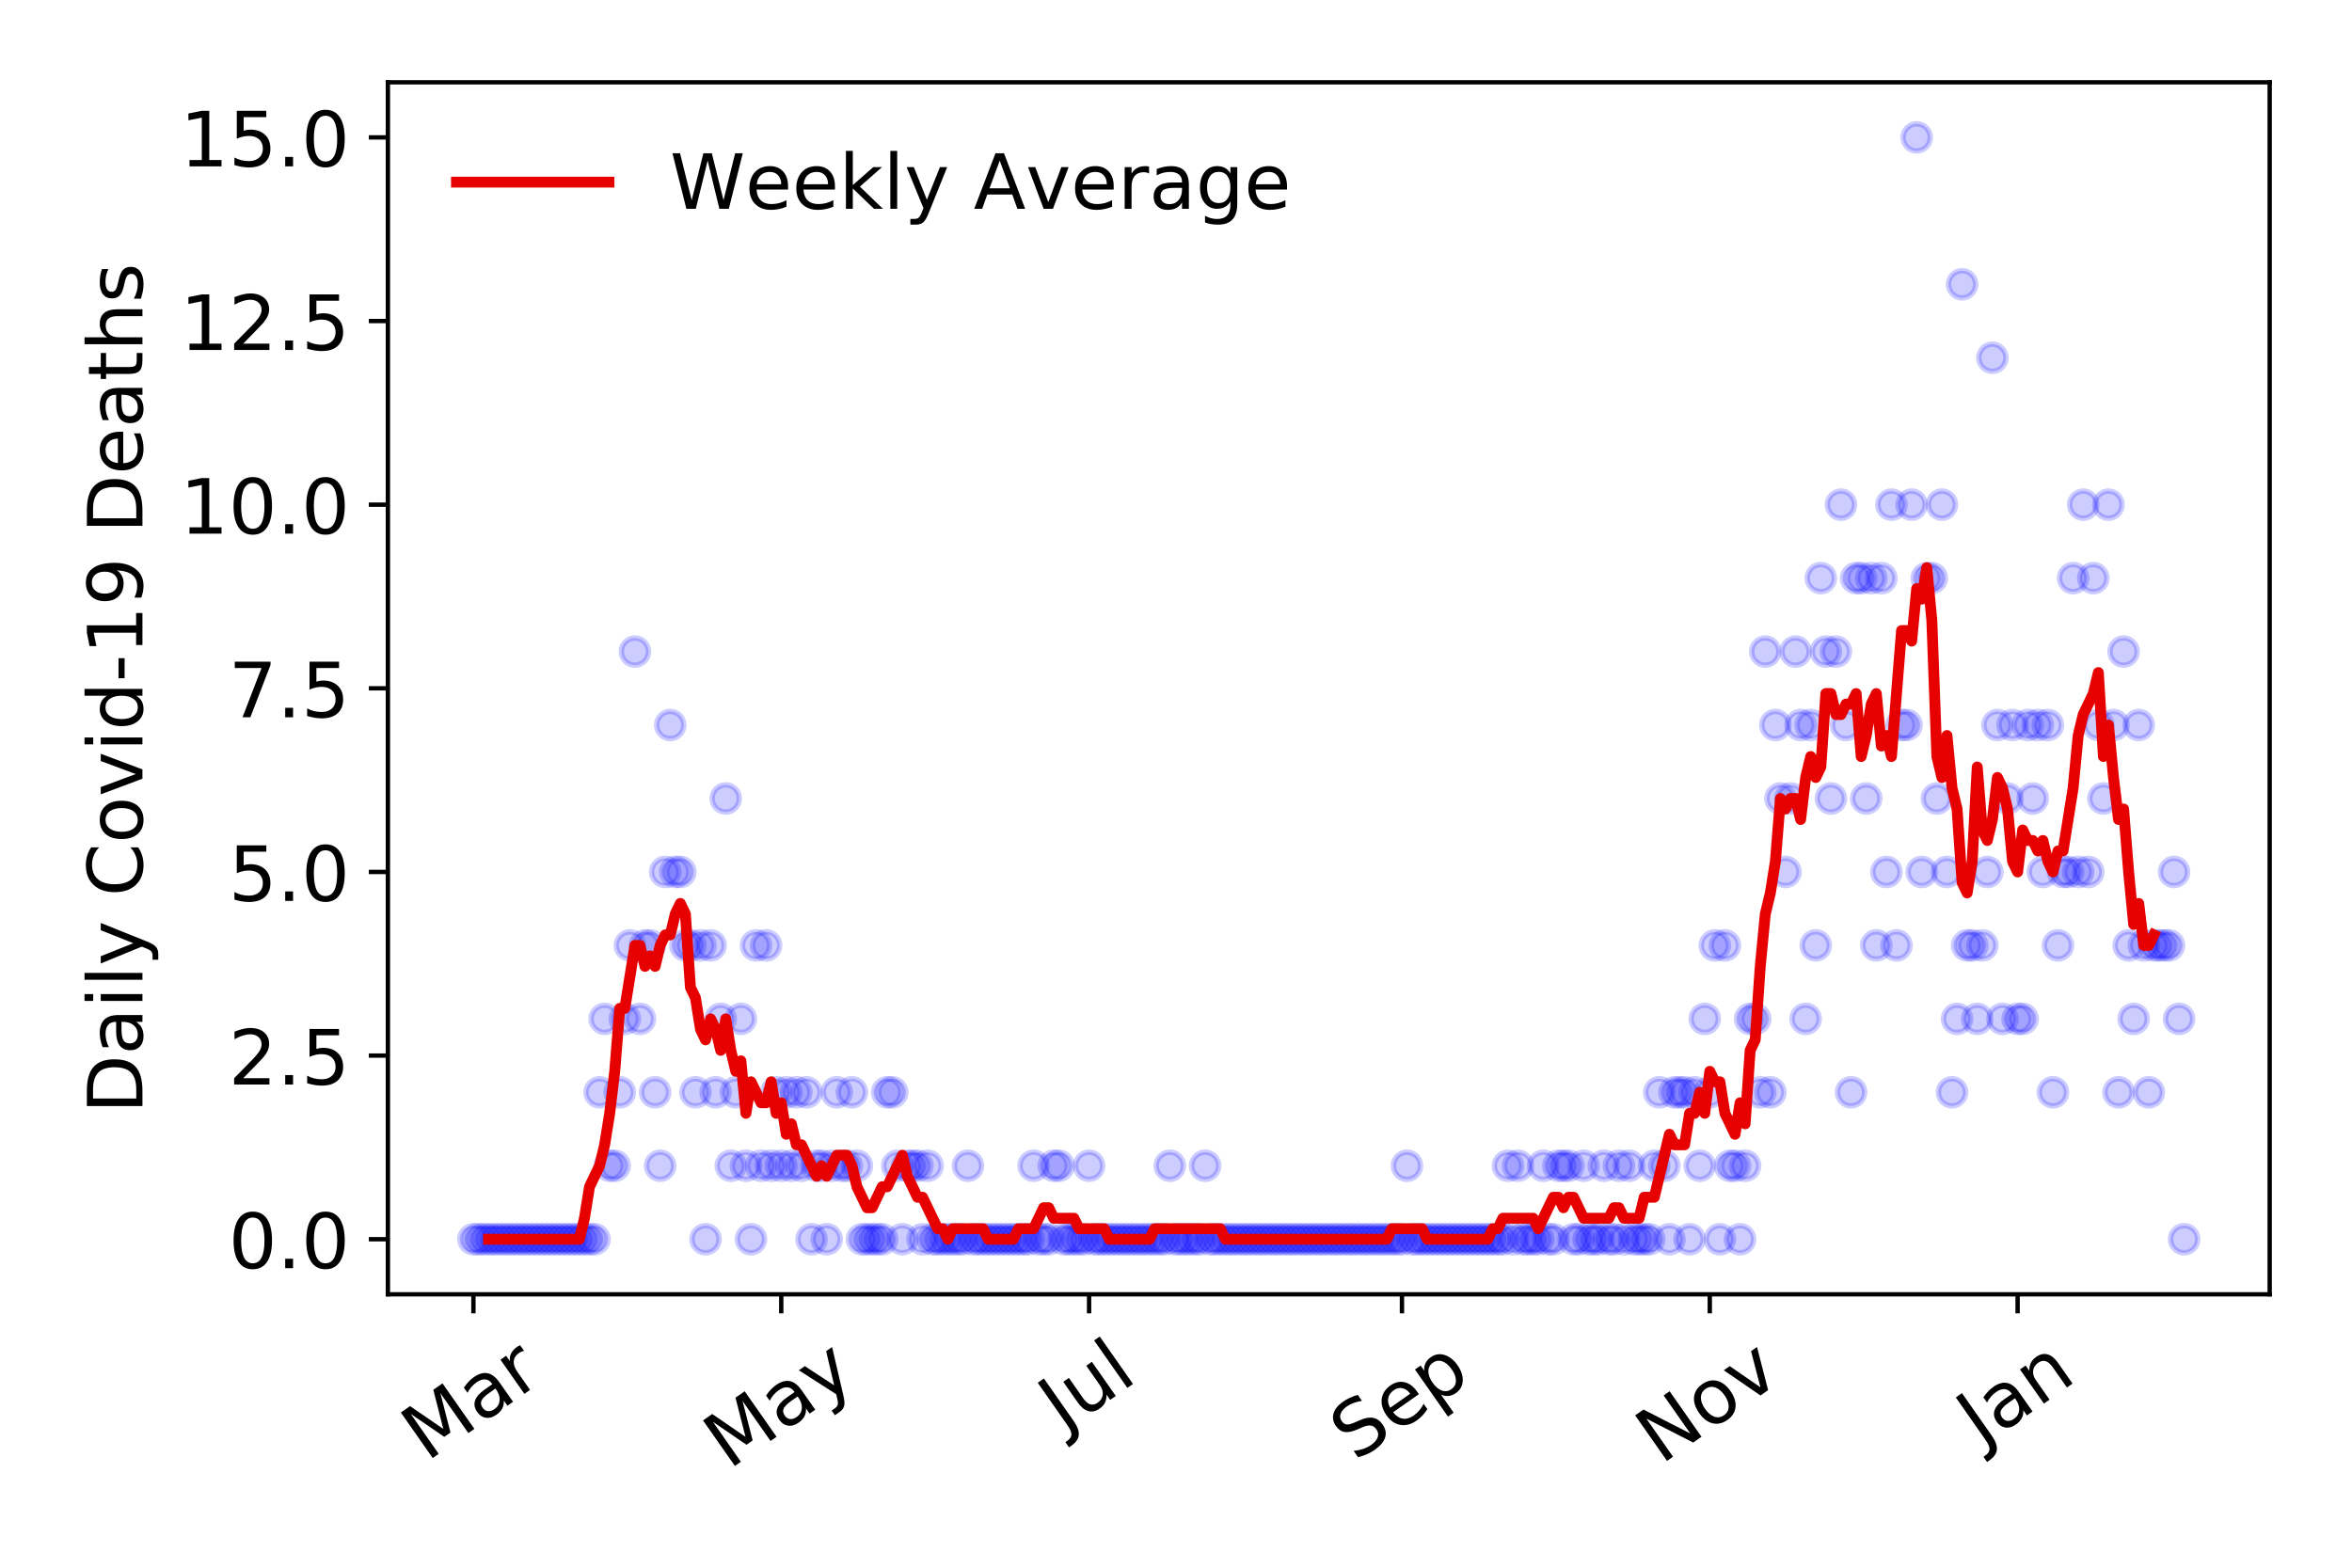 <?xml version="1.0" encoding="utf-8" standalone="no"?>
<!DOCTYPE svg PUBLIC "-//W3C//DTD SVG 1.1//EN"
  "http://www.w3.org/Graphics/SVG/1.1/DTD/svg11.dtd">
<!-- Created with matplotlib (https://matplotlib.org/) -->
<svg height="288pt" version="1.1" viewBox="0 0 432 288" width="432pt" xmlns="http://www.w3.org/2000/svg" xmlns:xlink="http://www.w3.org/1999/xlink">
 <defs>
  <style type="text/css">
*{stroke-linecap:butt;stroke-linejoin:round;}
  </style>
 </defs>
 <g id="figure_1">
  <g id="patch_1">
   <path d="M 0 288 
L 432 288 
L 432 0 
L 0 0 
z
" style="fill:#ffffff;"/>
  </g>
  <g id="axes_1">
   <g id="patch_2">
    <path d="M 71.245 237.778 
L 416.88 237.778 
L 416.88 15.12 
L 71.245 15.12 
z
" style="fill:#ffffff;"/>
   </g>
   <g id="matplotlib.axis_1">
    <g id="xtick_1">
     <g id="line2d_1">
      <defs>
       <path d="M 0 0 
L 0 3.5 
" id="mc13be26454" style="stroke:#000000;stroke-width:0.8;"/>
      </defs>
      <g>
       <use style="stroke:#000000;stroke-width:0.8;" x="86.956" xlink:href="#mc13be26454" y="237.778"/>
      </g>
     </g>
     <g id="text_1">
      <!-- Mar -->
      <defs>
       <path d="M 9.812 72.906 
L 24.516 72.906 
L 43.109 23.297 
L 61.812 72.906 
L 76.516 72.906 
L 76.516 0 
L 66.891 0 
L 66.891 64.016 
L 48.094 14.016 
L 38.188 14.016 
L 19.391 64.016 
L 19.391 0 
L 9.812 0 
z
" id="DejaVuSans-77"/>
       <path d="M 34.281 27.484 
Q 23.391 27.484 19.188 25 
Q 14.984 22.516 14.984 16.5 
Q 14.984 11.719 18.141 8.906 
Q 21.297 6.109 26.703 6.109 
Q 34.188 6.109 38.703 11.406 
Q 43.219 16.703 43.219 25.484 
L 43.219 27.484 
z
M 52.203 31.203 
L 52.203 0 
L 43.219 0 
L 43.219 8.297 
Q 40.141 3.328 35.547 0.953 
Q 30.953 -1.422 24.312 -1.422 
Q 15.922 -1.422 10.953 3.297 
Q 6 8.016 6 15.922 
Q 6 25.141 12.172 29.828 
Q 18.359 34.516 30.609 34.516 
L 43.219 34.516 
L 43.219 35.406 
Q 43.219 41.609 39.141 45 
Q 35.062 48.391 27.688 48.391 
Q 23 48.391 18.547 47.266 
Q 14.109 46.141 10.016 43.891 
L 10.016 52.203 
Q 14.938 54.109 19.578 55.047 
Q 24.219 56 28.609 56 
Q 40.484 56 46.344 49.844 
Q 52.203 43.703 52.203 31.203 
z
" id="DejaVuSans-97"/>
       <path d="M 41.109 46.297 
Q 39.594 47.172 37.812 47.578 
Q 36.031 48 33.891 48 
Q 26.266 48 22.188 43.047 
Q 18.109 38.094 18.109 28.812 
L 18.109 0 
L 9.078 0 
L 9.078 54.688 
L 18.109 54.688 
L 18.109 46.188 
Q 20.953 51.172 25.484 53.578 
Q 30.031 56 36.531 56 
Q 37.453 56 38.578 55.875 
Q 39.703 55.766 41.062 55.516 
z
" id="DejaVuSans-114"/>
      </defs>
      <g transform="translate(78.353 268.643)rotate(-35)scale(0.14 -0.14)">
       <use xlink:href="#DejaVuSans-77"/>
       <use x="86.279" xlink:href="#DejaVuSans-97"/>
       <use x="147.559" xlink:href="#DejaVuSans-114"/>
      </g>
     </g>
    </g>
    <g id="xtick_2">
     <g id="line2d_2">
      <g>
       <use style="stroke:#000000;stroke-width:0.8;" x="143.496" xlink:href="#mc13be26454" y="237.778"/>
      </g>
     </g>
     <g id="text_2">
      <!-- May -->
      <defs>
       <path d="M 32.172 -5.078 
Q 28.375 -14.844 24.75 -17.812 
Q 21.141 -20.797 15.094 -20.797 
L 7.906 -20.797 
L 7.906 -13.281 
L 13.188 -13.281 
Q 16.891 -13.281 18.938 -11.516 
Q 21 -9.766 23.484 -3.219 
L 25.094 0.875 
L 2.984 54.688 
L 12.5 54.688 
L 29.594 11.922 
L 46.688 54.688 
L 56.203 54.688 
z
" id="DejaVuSans-121"/>
      </defs>
      <g transform="translate(133.856 270.094)rotate(-35)scale(0.14 -0.14)">
       <use xlink:href="#DejaVuSans-77"/>
       <use x="86.279" xlink:href="#DejaVuSans-97"/>
       <use x="147.559" xlink:href="#DejaVuSans-121"/>
      </g>
     </g>
    </g>
    <g id="xtick_3">
     <g id="line2d_3">
      <g>
       <use style="stroke:#000000;stroke-width:0.8;" x="200.036" xlink:href="#mc13be26454" y="237.778"/>
      </g>
     </g>
     <g id="text_3">
      <!-- Jul -->
      <defs>
       <path d="M 9.812 72.906 
L 19.672 72.906 
L 19.672 5.078 
Q 19.672 -8.109 14.672 -14.062 
Q 9.672 -20.016 -1.422 -20.016 
L -5.172 -20.016 
L -5.172 -11.719 
L -2.094 -11.719 
Q 4.438 -11.719 7.125 -8.047 
Q 9.812 -4.391 9.812 5.078 
z
" id="DejaVuSans-74"/>
       <path d="M 8.5 21.578 
L 8.5 54.688 
L 17.484 54.688 
L 17.484 21.922 
Q 17.484 14.156 20.5 10.266 
Q 23.531 6.391 29.594 6.391 
Q 36.859 6.391 41.078 11.031 
Q 45.312 15.672 45.312 23.688 
L 45.312 54.688 
L 54.297 54.688 
L 54.297 0 
L 45.312 0 
L 45.312 8.406 
Q 42.047 3.422 37.719 1 
Q 33.406 -1.422 27.688 -1.422 
Q 18.266 -1.422 13.375 4.438 
Q 8.5 10.297 8.5 21.578 
z
M 31.109 56 
z
" id="DejaVuSans-117"/>
       <path d="M 9.422 75.984 
L 18.406 75.984 
L 18.406 0 
L 9.422 0 
z
" id="DejaVuSans-108"/>
      </defs>
      <g transform="translate(195.333 263.181)rotate(-35)scale(0.14 -0.14)">
       <use xlink:href="#DejaVuSans-74"/>
       <use x="29.492" xlink:href="#DejaVuSans-117"/>
       <use x="92.871" xlink:href="#DejaVuSans-108"/>
      </g>
     </g>
    </g>
    <g id="xtick_4">
     <g id="line2d_4">
      <g>
       <use style="stroke:#000000;stroke-width:0.8;" x="257.502" xlink:href="#mc13be26454" y="237.778"/>
      </g>
     </g>
     <g id="text_4">
      <!-- Sep -->
      <defs>
       <path d="M 53.516 70.516 
L 53.516 60.891 
Q 47.906 63.578 42.922 64.891 
Q 37.938 66.219 33.297 66.219 
Q 25.25 66.219 20.875 63.094 
Q 16.5 59.969 16.5 54.203 
Q 16.5 49.359 19.406 46.891 
Q 22.312 44.438 30.422 42.922 
L 36.375 41.703 
Q 47.406 39.594 52.656 34.297 
Q 57.906 29 57.906 20.125 
Q 57.906 9.516 50.797 4.047 
Q 43.703 -1.422 29.984 -1.422 
Q 24.812 -1.422 18.969 -0.25 
Q 13.141 0.922 6.891 3.219 
L 6.891 13.375 
Q 12.891 10.016 18.656 8.297 
Q 24.422 6.594 29.984 6.594 
Q 38.422 6.594 43.016 9.906 
Q 47.609 13.234 47.609 19.391 
Q 47.609 24.75 44.312 27.781 
Q 41.016 30.812 33.5 32.328 
L 27.484 33.5 
Q 16.453 35.688 11.516 40.375 
Q 6.594 45.062 6.594 53.422 
Q 6.594 63.094 13.406 68.656 
Q 20.219 74.219 32.172 74.219 
Q 37.312 74.219 42.625 73.281 
Q 47.953 72.359 53.516 70.516 
z
" id="DejaVuSans-83"/>
       <path d="M 56.203 29.594 
L 56.203 25.203 
L 14.891 25.203 
Q 15.484 15.922 20.484 11.062 
Q 25.484 6.203 34.422 6.203 
Q 39.594 6.203 44.453 7.469 
Q 49.312 8.734 54.109 11.281 
L 54.109 2.781 
Q 49.266 0.734 44.188 -0.344 
Q 39.109 -1.422 33.891 -1.422 
Q 20.797 -1.422 13.156 6.188 
Q 5.516 13.812 5.516 26.812 
Q 5.516 40.234 12.766 48.109 
Q 20.016 56 32.328 56 
Q 43.359 56 49.781 48.891 
Q 56.203 41.797 56.203 29.594 
z
M 47.219 32.234 
Q 47.125 39.594 43.094 43.984 
Q 39.062 48.391 32.422 48.391 
Q 24.906 48.391 20.391 44.141 
Q 15.875 39.891 15.188 32.172 
z
" id="DejaVuSans-101"/>
       <path d="M 18.109 8.203 
L 18.109 -20.797 
L 9.078 -20.797 
L 9.078 54.688 
L 18.109 54.688 
L 18.109 46.391 
Q 20.953 51.266 25.266 53.625 
Q 29.594 56 35.594 56 
Q 45.562 56 51.781 48.094 
Q 58.016 40.188 58.016 27.297 
Q 58.016 14.406 51.781 6.484 
Q 45.562 -1.422 35.594 -1.422 
Q 29.594 -1.422 25.266 0.953 
Q 20.953 3.328 18.109 8.203 
z
M 48.688 27.297 
Q 48.688 37.203 44.609 42.844 
Q 40.531 48.484 33.406 48.484 
Q 26.266 48.484 22.188 42.844 
Q 18.109 37.203 18.109 27.297 
Q 18.109 17.391 22.188 11.75 
Q 26.266 6.109 33.406 6.109 
Q 40.531 6.109 44.609 11.75 
Q 48.688 17.391 48.688 27.297 
z
" id="DejaVuSans-112"/>
      </defs>
      <g transform="translate(248.909 268.629)rotate(-35)scale(0.14 -0.14)">
       <use xlink:href="#DejaVuSans-83"/>
       <use x="63.477" xlink:href="#DejaVuSans-101"/>
       <use x="125" xlink:href="#DejaVuSans-112"/>
      </g>
     </g>
    </g>
    <g id="xtick_5">
     <g id="line2d_5">
      <g>
       <use style="stroke:#000000;stroke-width:0.8;" x="314.042" xlink:href="#mc13be26454" y="237.778"/>
      </g>
     </g>
     <g id="text_5">
      <!-- Nov -->
      <defs>
       <path d="M 9.812 72.906 
L 23.094 72.906 
L 55.422 11.922 
L 55.422 72.906 
L 64.984 72.906 
L 64.984 0 
L 51.703 0 
L 19.391 60.984 
L 19.391 0 
L 9.812 0 
z
" id="DejaVuSans-78"/>
       <path d="M 30.609 48.391 
Q 23.391 48.391 19.188 42.75 
Q 14.984 37.109 14.984 27.297 
Q 14.984 17.484 19.156 11.844 
Q 23.344 6.203 30.609 6.203 
Q 37.797 6.203 41.984 11.859 
Q 46.188 17.531 46.188 27.297 
Q 46.188 37.016 41.984 42.703 
Q 37.797 48.391 30.609 48.391 
z
M 30.609 56 
Q 42.328 56 49.016 48.375 
Q 55.719 40.766 55.719 27.297 
Q 55.719 13.875 49.016 6.219 
Q 42.328 -1.422 30.609 -1.422 
Q 18.844 -1.422 12.172 6.219 
Q 5.516 13.875 5.516 27.297 
Q 5.516 40.766 12.172 48.375 
Q 18.844 56 30.609 56 
z
" id="DejaVuSans-111"/>
       <path d="M 2.984 54.688 
L 12.5 54.688 
L 29.594 8.797 
L 46.688 54.688 
L 56.203 54.688 
L 35.688 0 
L 23.484 0 
z
" id="DejaVuSans-118"/>
      </defs>
      <g transform="translate(305.066 269.166)rotate(-35)scale(0.14 -0.14)">
       <use xlink:href="#DejaVuSans-78"/>
       <use x="74.805" xlink:href="#DejaVuSans-111"/>
       <use x="135.986" xlink:href="#DejaVuSans-118"/>
      </g>
     </g>
    </g>
    <g id="xtick_6">
     <g id="line2d_6">
      <g>
       <use style="stroke:#000000;stroke-width:0.8;" x="370.582" xlink:href="#mc13be26454" y="237.778"/>
      </g>
     </g>
     <g id="text_6">
      <!-- Jan -->
      <defs>
       <path d="M 54.891 33.016 
L 54.891 0 
L 45.906 0 
L 45.906 32.719 
Q 45.906 40.484 42.875 44.328 
Q 39.844 48.188 33.797 48.188 
Q 26.516 48.188 22.312 43.547 
Q 18.109 38.922 18.109 30.906 
L 18.109 0 
L 9.078 0 
L 9.078 54.688 
L 18.109 54.688 
L 18.109 46.188 
Q 21.344 51.125 25.703 53.562 
Q 30.078 56 35.797 56 
Q 45.219 56 50.047 50.172 
Q 54.891 44.344 54.891 33.016 
z
" id="DejaVuSans-110"/>
      </defs>
      <g transform="translate(363.959 265.871)rotate(-35)scale(0.14 -0.14)">
       <use xlink:href="#DejaVuSans-74"/>
       <use x="29.492" xlink:href="#DejaVuSans-97"/>
       <use x="90.771" xlink:href="#DejaVuSans-110"/>
      </g>
     </g>
    </g>
   </g>
   <g id="matplotlib.axis_2">
    <g id="ytick_1">
     <g id="line2d_7">
      <defs>
       <path d="M 0 0 
L -3.5 0 
" id="mddf7bb36ef" style="stroke:#000000;stroke-width:0.8;"/>
      </defs>
      <g>
       <use style="stroke:#000000;stroke-width:0.8;" x="71.245" xlink:href="#mddf7bb36ef" y="227.657"/>
      </g>
     </g>
     <g id="text_7">
      <!-- 0.0 -->
      <defs>
       <path d="M 31.781 66.406 
Q 24.172 66.406 20.328 58.906 
Q 16.5 51.422 16.5 36.375 
Q 16.5 21.391 20.328 13.891 
Q 24.172 6.391 31.781 6.391 
Q 39.453 6.391 43.281 13.891 
Q 47.125 21.391 47.125 36.375 
Q 47.125 51.422 43.281 58.906 
Q 39.453 66.406 31.781 66.406 
z
M 31.781 74.219 
Q 44.047 74.219 50.516 64.516 
Q 56.984 54.828 56.984 36.375 
Q 56.984 17.969 50.516 8.266 
Q 44.047 -1.422 31.781 -1.422 
Q 19.531 -1.422 13.062 8.266 
Q 6.594 17.969 6.594 36.375 
Q 6.594 54.828 13.062 64.516 
Q 19.531 74.219 31.781 74.219 
z
" id="DejaVuSans-48"/>
       <path d="M 10.688 12.406 
L 21 12.406 
L 21 0 
L 10.688 0 
z
" id="DejaVuSans-46"/>
      </defs>
      <g transform="translate(41.981 232.976)scale(0.14 -0.14)">
       <use xlink:href="#DejaVuSans-48"/>
       <use x="63.623" xlink:href="#DejaVuSans-46"/>
       <use x="95.41" xlink:href="#DejaVuSans-48"/>
      </g>
     </g>
    </g>
    <g id="ytick_2">
     <g id="line2d_8">
      <g>
       <use style="stroke:#000000;stroke-width:0.8;" x="71.245" xlink:href="#mddf7bb36ef" y="193.921"/>
      </g>
     </g>
     <g id="text_8">
      <!-- 2.5 -->
      <defs>
       <path d="M 19.188 8.297 
L 53.609 8.297 
L 53.609 0 
L 7.328 0 
L 7.328 8.297 
Q 12.938 14.109 22.625 23.891 
Q 32.328 33.688 34.812 36.531 
Q 39.547 41.844 41.422 45.531 
Q 43.312 49.219 43.312 52.781 
Q 43.312 58.594 39.234 62.25 
Q 35.156 65.922 28.609 65.922 
Q 23.969 65.922 18.812 64.312 
Q 13.672 62.703 7.812 59.422 
L 7.812 69.391 
Q 13.766 71.781 18.938 73 
Q 24.125 74.219 28.422 74.219 
Q 39.75 74.219 46.484 68.547 
Q 53.219 62.891 53.219 53.422 
Q 53.219 48.922 51.531 44.891 
Q 49.859 40.875 45.406 35.406 
Q 44.188 33.984 37.641 27.219 
Q 31.109 20.453 19.188 8.297 
z
" id="DejaVuSans-50"/>
       <path d="M 10.797 72.906 
L 49.516 72.906 
L 49.516 64.594 
L 19.828 64.594 
L 19.828 46.734 
Q 21.969 47.469 24.109 47.828 
Q 26.266 48.188 28.422 48.188 
Q 40.625 48.188 47.75 41.5 
Q 54.891 34.812 54.891 23.391 
Q 54.891 11.625 47.562 5.094 
Q 40.234 -1.422 26.906 -1.422 
Q 22.312 -1.422 17.547 -0.641 
Q 12.797 0.141 7.719 1.703 
L 7.719 11.625 
Q 12.109 9.234 16.797 8.062 
Q 21.484 6.891 26.703 6.891 
Q 35.156 6.891 40.078 11.328 
Q 45.016 15.766 45.016 23.391 
Q 45.016 31 40.078 35.438 
Q 35.156 39.891 26.703 39.891 
Q 22.75 39.891 18.812 39.016 
Q 14.891 38.141 10.797 36.281 
z
" id="DejaVuSans-53"/>
      </defs>
      <g transform="translate(41.981 199.24)scale(0.14 -0.14)">
       <use xlink:href="#DejaVuSans-50"/>
       <use x="63.623" xlink:href="#DejaVuSans-46"/>
       <use x="95.41" xlink:href="#DejaVuSans-53"/>
      </g>
     </g>
    </g>
    <g id="ytick_3">
     <g id="line2d_9">
      <g>
       <use style="stroke:#000000;stroke-width:0.8;" x="71.245" xlink:href="#mddf7bb36ef" y="160.185"/>
      </g>
     </g>
     <g id="text_9">
      <!-- 5.0 -->
      <g transform="translate(41.981 165.504)scale(0.14 -0.14)">
       <use xlink:href="#DejaVuSans-53"/>
       <use x="63.623" xlink:href="#DejaVuSans-46"/>
       <use x="95.41" xlink:href="#DejaVuSans-48"/>
      </g>
     </g>
    </g>
    <g id="ytick_4">
     <g id="line2d_10">
      <g>
       <use style="stroke:#000000;stroke-width:0.8;" x="71.245" xlink:href="#mddf7bb36ef" y="126.449"/>
      </g>
     </g>
     <g id="text_10">
      <!-- 7.5 -->
      <defs>
       <path d="M 8.203 72.906 
L 55.078 72.906 
L 55.078 68.703 
L 28.609 0 
L 18.312 0 
L 43.219 64.594 
L 8.203 64.594 
z
" id="DejaVuSans-55"/>
      </defs>
      <g transform="translate(41.981 131.768)scale(0.14 -0.14)">
       <use xlink:href="#DejaVuSans-55"/>
       <use x="63.623" xlink:href="#DejaVuSans-46"/>
       <use x="95.41" xlink:href="#DejaVuSans-53"/>
      </g>
     </g>
    </g>
    <g id="ytick_5">
     <g id="line2d_11">
      <g>
       <use style="stroke:#000000;stroke-width:0.8;" x="71.245" xlink:href="#mddf7bb36ef" y="92.713"/>
      </g>
     </g>
     <g id="text_11">
      <!-- 10.0 -->
      <defs>
       <path d="M 12.406 8.297 
L 28.516 8.297 
L 28.516 63.922 
L 10.984 60.406 
L 10.984 69.391 
L 28.422 72.906 
L 38.281 72.906 
L 38.281 8.297 
L 54.391 8.297 
L 54.391 0 
L 12.406 0 
z
" id="DejaVuSans-49"/>
      </defs>
      <g transform="translate(33.073 98.032)scale(0.14 -0.14)">
       <use xlink:href="#DejaVuSans-49"/>
       <use x="63.623" xlink:href="#DejaVuSans-48"/>
       <use x="127.246" xlink:href="#DejaVuSans-46"/>
       <use x="159.033" xlink:href="#DejaVuSans-48"/>
      </g>
     </g>
    </g>
    <g id="ytick_6">
     <g id="line2d_12">
      <g>
       <use style="stroke:#000000;stroke-width:0.8;" x="71.245" xlink:href="#mddf7bb36ef" y="58.977"/>
      </g>
     </g>
     <g id="text_12">
      <!-- 12.5 -->
      <g transform="translate(33.073 64.296)scale(0.14 -0.14)">
       <use xlink:href="#DejaVuSans-49"/>
       <use x="63.623" xlink:href="#DejaVuSans-50"/>
       <use x="127.246" xlink:href="#DejaVuSans-46"/>
       <use x="159.033" xlink:href="#DejaVuSans-53"/>
      </g>
     </g>
    </g>
    <g id="ytick_7">
     <g id="line2d_13">
      <g>
       <use style="stroke:#000000;stroke-width:0.8;" x="71.245" xlink:href="#mddf7bb36ef" y="25.241"/>
      </g>
     </g>
     <g id="text_13">
      <!-- 15.0 -->
      <g transform="translate(33.073 30.56)scale(0.14 -0.14)">
       <use xlink:href="#DejaVuSans-49"/>
       <use x="63.623" xlink:href="#DejaVuSans-53"/>
       <use x="127.246" xlink:href="#DejaVuSans-46"/>
       <use x="159.033" xlink:href="#DejaVuSans-48"/>
      </g>
     </g>
    </g>
    <g id="text_14">
     <!-- Daily Covid-19 Deaths -->
     <defs>
      <path d="M 19.672 64.797 
L 19.672 8.109 
L 31.594 8.109 
Q 46.688 8.109 53.688 14.938 
Q 60.688 21.781 60.688 36.531 
Q 60.688 51.172 53.688 57.984 
Q 46.688 64.797 31.594 64.797 
z
M 9.812 72.906 
L 30.078 72.906 
Q 51.266 72.906 61.172 64.094 
Q 71.094 55.281 71.094 36.531 
Q 71.094 17.672 61.125 8.828 
Q 51.172 0 30.078 0 
L 9.812 0 
z
" id="DejaVuSans-68"/>
      <path d="M 9.422 54.688 
L 18.406 54.688 
L 18.406 0 
L 9.422 0 
z
M 9.422 75.984 
L 18.406 75.984 
L 18.406 64.594 
L 9.422 64.594 
z
" id="DejaVuSans-105"/>
      <path id="DejaVuSans-32"/>
      <path d="M 64.406 67.281 
L 64.406 56.891 
Q 59.422 61.531 53.781 63.812 
Q 48.141 66.109 41.797 66.109 
Q 29.297 66.109 22.656 58.469 
Q 16.016 50.828 16.016 36.375 
Q 16.016 21.969 22.656 14.328 
Q 29.297 6.688 41.797 6.688 
Q 48.141 6.688 53.781 8.984 
Q 59.422 11.281 64.406 15.922 
L 64.406 5.609 
Q 59.234 2.094 53.438 0.328 
Q 47.656 -1.422 41.219 -1.422 
Q 24.656 -1.422 15.125 8.703 
Q 5.609 18.844 5.609 36.375 
Q 5.609 53.953 15.125 64.078 
Q 24.656 74.219 41.219 74.219 
Q 47.75 74.219 53.531 72.484 
Q 59.328 70.75 64.406 67.281 
z
" id="DejaVuSans-67"/>
      <path d="M 45.406 46.391 
L 45.406 75.984 
L 54.391 75.984 
L 54.391 0 
L 45.406 0 
L 45.406 8.203 
Q 42.578 3.328 38.25 0.953 
Q 33.938 -1.422 27.875 -1.422 
Q 17.969 -1.422 11.734 6.484 
Q 5.516 14.406 5.516 27.297 
Q 5.516 40.188 11.734 48.094 
Q 17.969 56 27.875 56 
Q 33.938 56 38.25 53.625 
Q 42.578 51.266 45.406 46.391 
z
M 14.797 27.297 
Q 14.797 17.391 18.875 11.75 
Q 22.953 6.109 30.078 6.109 
Q 37.203 6.109 41.297 11.75 
Q 45.406 17.391 45.406 27.297 
Q 45.406 37.203 41.297 42.844 
Q 37.203 48.484 30.078 48.484 
Q 22.953 48.484 18.875 42.844 
Q 14.797 37.203 14.797 27.297 
z
" id="DejaVuSans-100"/>
      <path d="M 4.891 31.391 
L 31.203 31.391 
L 31.203 23.391 
L 4.891 23.391 
z
" id="DejaVuSans-45"/>
      <path d="M 10.984 1.516 
L 10.984 10.5 
Q 14.703 8.734 18.5 7.812 
Q 22.312 6.891 25.984 6.891 
Q 35.75 6.891 40.891 13.453 
Q 46.047 20.016 46.781 33.406 
Q 43.953 29.203 39.594 26.953 
Q 35.25 24.703 29.984 24.703 
Q 19.047 24.703 12.672 31.312 
Q 6.297 37.938 6.297 49.422 
Q 6.297 60.641 12.938 67.422 
Q 19.578 74.219 30.609 74.219 
Q 43.266 74.219 49.922 64.516 
Q 56.594 54.828 56.594 36.375 
Q 56.594 19.141 48.406 8.859 
Q 40.234 -1.422 26.422 -1.422 
Q 22.703 -1.422 18.891 -0.688 
Q 15.094 0.047 10.984 1.516 
z
M 30.609 32.422 
Q 37.25 32.422 41.125 36.953 
Q 45.016 41.5 45.016 49.422 
Q 45.016 57.281 41.125 61.844 
Q 37.25 66.406 30.609 66.406 
Q 23.969 66.406 20.094 61.844 
Q 16.219 57.281 16.219 49.422 
Q 16.219 41.5 20.094 36.953 
Q 23.969 32.422 30.609 32.422 
z
" id="DejaVuSans-57"/>
      <path d="M 18.312 70.219 
L 18.312 54.688 
L 36.812 54.688 
L 36.812 47.703 
L 18.312 47.703 
L 18.312 18.016 
Q 18.312 11.328 20.141 9.422 
Q 21.969 7.516 27.594 7.516 
L 36.812 7.516 
L 36.812 0 
L 27.594 0 
Q 17.188 0 13.234 3.875 
Q 9.281 7.766 9.281 18.016 
L 9.281 47.703 
L 2.688 47.703 
L 2.688 54.688 
L 9.281 54.688 
L 9.281 70.219 
z
" id="DejaVuSans-116"/>
      <path d="M 54.891 33.016 
L 54.891 0 
L 45.906 0 
L 45.906 32.719 
Q 45.906 40.484 42.875 44.328 
Q 39.844 48.188 33.797 48.188 
Q 26.516 48.188 22.312 43.547 
Q 18.109 38.922 18.109 30.906 
L 18.109 0 
L 9.078 0 
L 9.078 75.984 
L 18.109 75.984 
L 18.109 46.188 
Q 21.344 51.125 25.703 53.562 
Q 30.078 56 35.797 56 
Q 45.219 56 50.047 50.172 
Q 54.891 44.344 54.891 33.016 
z
" id="DejaVuSans-104"/>
      <path d="M 44.281 53.078 
L 44.281 44.578 
Q 40.484 46.531 36.375 47.5 
Q 32.281 48.484 27.875 48.484 
Q 21.188 48.484 17.844 46.438 
Q 14.5 44.391 14.5 40.281 
Q 14.5 37.156 16.891 35.375 
Q 19.281 33.594 26.516 31.984 
L 29.594 31.297 
Q 39.156 29.25 43.188 25.516 
Q 47.219 21.781 47.219 15.094 
Q 47.219 7.469 41.188 3.016 
Q 35.156 -1.422 24.609 -1.422 
Q 20.219 -1.422 15.453 -0.562 
Q 10.688 0.297 5.422 2 
L 5.422 11.281 
Q 10.406 8.688 15.234 7.391 
Q 20.062 6.109 24.812 6.109 
Q 31.156 6.109 34.562 8.281 
Q 37.984 10.453 37.984 14.406 
Q 37.984 18.062 35.516 20.016 
Q 33.062 21.969 24.703 23.781 
L 21.578 24.516 
Q 13.234 26.266 9.516 29.906 
Q 5.812 33.547 5.812 39.891 
Q 5.812 47.609 11.281 51.797 
Q 16.75 56 26.812 56 
Q 31.781 56 36.172 55.266 
Q 40.578 54.547 44.281 53.078 
z
" id="DejaVuSans-115"/>
     </defs>
     <g transform="translate(26.162 204.56)rotate(-90)scale(0.14 -0.14)">
      <use xlink:href="#DejaVuSans-68"/>
      <use x="77.002" xlink:href="#DejaVuSans-97"/>
      <use x="138.281" xlink:href="#DejaVuSans-105"/>
      <use x="166.064" xlink:href="#DejaVuSans-108"/>
      <use x="193.848" xlink:href="#DejaVuSans-121"/>
      <use x="253.027" xlink:href="#DejaVuSans-32"/>
      <use x="284.814" xlink:href="#DejaVuSans-67"/>
      <use x="354.639" xlink:href="#DejaVuSans-111"/>
      <use x="415.82" xlink:href="#DejaVuSans-118"/>
      <use x="475" xlink:href="#DejaVuSans-105"/>
      <use x="502.783" xlink:href="#DejaVuSans-100"/>
      <use x="566.26" xlink:href="#DejaVuSans-45"/>
      <use x="602.344" xlink:href="#DejaVuSans-49"/>
      <use x="665.967" xlink:href="#DejaVuSans-57"/>
      <use x="729.59" xlink:href="#DejaVuSans-32"/>
      <use x="761.377" xlink:href="#DejaVuSans-68"/>
      <use x="838.379" xlink:href="#DejaVuSans-101"/>
      <use x="899.902" xlink:href="#DejaVuSans-97"/>
      <use x="961.182" xlink:href="#DejaVuSans-116"/>
      <use x="1000.391" xlink:href="#DejaVuSans-104"/>
      <use x="1063.77" xlink:href="#DejaVuSans-115"/>
     </g>
    </g>
   </g>
   <g id="line2d_14">
    <defs>
     <path d="M 0 2.5 
C 0.663 2.5 1.299 2.237 1.768 1.768 
C 2.237 1.299 2.5 0.663 2.5 0 
C 2.5 -0.663 2.237 -1.299 1.768 -1.768 
C 1.299 -2.237 0.663 -2.5 0 -2.5 
C -0.663 -2.5 -1.299 -2.237 -1.768 -1.768 
C -2.237 -1.299 -2.5 -0.663 -2.5 0 
C -2.5 0.663 -2.237 1.299 -1.768 1.768 
C -1.299 2.237 -0.663 2.5 0 2.5 
z
" id="ma74d11bb67" style="stroke:#0000ff;stroke-opacity:0.2;"/>
    </defs>
    <g clip-path="url(#p8673f75e2e)">
     <use style="fill:#0000ff;fill-opacity:0.2;stroke:#0000ff;stroke-opacity:0.2;" x="86.956" xlink:href="#ma74d11bb67" y="227.657"/>
     <use style="fill:#0000ff;fill-opacity:0.2;stroke:#0000ff;stroke-opacity:0.2;" x="87.883" xlink:href="#ma74d11bb67" y="227.657"/>
     <use style="fill:#0000ff;fill-opacity:0.2;stroke:#0000ff;stroke-opacity:0.2;" x="88.809" xlink:href="#ma74d11bb67" y="227.657"/>
     <use style="fill:#0000ff;fill-opacity:0.2;stroke:#0000ff;stroke-opacity:0.2;" x="89.736" xlink:href="#ma74d11bb67" y="227.657"/>
     <use style="fill:#0000ff;fill-opacity:0.2;stroke:#0000ff;stroke-opacity:0.2;" x="90.663" xlink:href="#ma74d11bb67" y="227.657"/>
     <use style="fill:#0000ff;fill-opacity:0.2;stroke:#0000ff;stroke-opacity:0.2;" x="91.59" xlink:href="#ma74d11bb67" y="227.657"/>
     <use style="fill:#0000ff;fill-opacity:0.2;stroke:#0000ff;stroke-opacity:0.2;" x="92.517" xlink:href="#ma74d11bb67" y="227.657"/>
     <use style="fill:#0000ff;fill-opacity:0.2;stroke:#0000ff;stroke-opacity:0.2;" x="93.444" xlink:href="#ma74d11bb67" y="227.657"/>
     <use style="fill:#0000ff;fill-opacity:0.2;stroke:#0000ff;stroke-opacity:0.2;" x="94.371" xlink:href="#ma74d11bb67" y="227.657"/>
     <use style="fill:#0000ff;fill-opacity:0.2;stroke:#0000ff;stroke-opacity:0.2;" x="95.298" xlink:href="#ma74d11bb67" y="227.657"/>
     <use style="fill:#0000ff;fill-opacity:0.2;stroke:#0000ff;stroke-opacity:0.2;" x="96.225" xlink:href="#ma74d11bb67" y="227.657"/>
     <use style="fill:#0000ff;fill-opacity:0.2;stroke:#0000ff;stroke-opacity:0.2;" x="97.151" xlink:href="#ma74d11bb67" y="227.657"/>
     <use style="fill:#0000ff;fill-opacity:0.2;stroke:#0000ff;stroke-opacity:0.2;" x="98.078" xlink:href="#ma74d11bb67" y="227.657"/>
     <use style="fill:#0000ff;fill-opacity:0.2;stroke:#0000ff;stroke-opacity:0.2;" x="99.005" xlink:href="#ma74d11bb67" y="227.657"/>
     <use style="fill:#0000ff;fill-opacity:0.2;stroke:#0000ff;stroke-opacity:0.2;" x="99.932" xlink:href="#ma74d11bb67" y="227.657"/>
     <use style="fill:#0000ff;fill-opacity:0.2;stroke:#0000ff;stroke-opacity:0.2;" x="100.859" xlink:href="#ma74d11bb67" y="227.657"/>
     <use style="fill:#0000ff;fill-opacity:0.2;stroke:#0000ff;stroke-opacity:0.2;" x="101.786" xlink:href="#ma74d11bb67" y="227.657"/>
     <use style="fill:#0000ff;fill-opacity:0.2;stroke:#0000ff;stroke-opacity:0.2;" x="102.713" xlink:href="#ma74d11bb67" y="227.657"/>
     <use style="fill:#0000ff;fill-opacity:0.2;stroke:#0000ff;stroke-opacity:0.2;" x="103.64" xlink:href="#ma74d11bb67" y="227.657"/>
     <use style="fill:#0000ff;fill-opacity:0.2;stroke:#0000ff;stroke-opacity:0.2;" x="104.566" xlink:href="#ma74d11bb67" y="227.657"/>
     <use style="fill:#0000ff;fill-opacity:0.2;stroke:#0000ff;stroke-opacity:0.2;" x="105.493" xlink:href="#ma74d11bb67" y="227.657"/>
     <use style="fill:#0000ff;fill-opacity:0.2;stroke:#0000ff;stroke-opacity:0.2;" x="106.42" xlink:href="#ma74d11bb67" y="227.657"/>
     <use style="fill:#0000ff;fill-opacity:0.2;stroke:#0000ff;stroke-opacity:0.2;" x="107.347" xlink:href="#ma74d11bb67" y="227.657"/>
     <use style="fill:#0000ff;fill-opacity:0.2;stroke:#0000ff;stroke-opacity:0.2;" x="108.274" xlink:href="#ma74d11bb67" y="227.657"/>
     <use style="fill:#0000ff;fill-opacity:0.2;stroke:#0000ff;stroke-opacity:0.2;" x="109.201" xlink:href="#ma74d11bb67" y="227.657"/>
     <use style="fill:#0000ff;fill-opacity:0.2;stroke:#0000ff;stroke-opacity:0.2;" x="110.128" xlink:href="#ma74d11bb67" y="200.668"/>
     <use style="fill:#0000ff;fill-opacity:0.2;stroke:#0000ff;stroke-opacity:0.2;" x="111.055" xlink:href="#ma74d11bb67" y="187.174"/>
     <use style="fill:#0000ff;fill-opacity:0.2;stroke:#0000ff;stroke-opacity:0.2;" x="111.982" xlink:href="#ma74d11bb67" y="214.163"/>
     <use style="fill:#0000ff;fill-opacity:0.2;stroke:#0000ff;stroke-opacity:0.2;" x="112.908" xlink:href="#ma74d11bb67" y="214.163"/>
     <use style="fill:#0000ff;fill-opacity:0.2;stroke:#0000ff;stroke-opacity:0.2;" x="113.835" xlink:href="#ma74d11bb67" y="200.668"/>
     <use style="fill:#0000ff;fill-opacity:0.2;stroke:#0000ff;stroke-opacity:0.2;" x="114.762" xlink:href="#ma74d11bb67" y="187.174"/>
     <use style="fill:#0000ff;fill-opacity:0.2;stroke:#0000ff;stroke-opacity:0.2;" x="115.689" xlink:href="#ma74d11bb67" y="173.68"/>
     <use style="fill:#0000ff;fill-opacity:0.2;stroke:#0000ff;stroke-opacity:0.2;" x="116.616" xlink:href="#ma74d11bb67" y="119.702"/>
     <use style="fill:#0000ff;fill-opacity:0.2;stroke:#0000ff;stroke-opacity:0.2;" x="117.543" xlink:href="#ma74d11bb67" y="187.174"/>
     <use style="fill:#0000ff;fill-opacity:0.2;stroke:#0000ff;stroke-opacity:0.2;" x="118.47" xlink:href="#ma74d11bb67" y="173.68"/>
     <use style="fill:#0000ff;fill-opacity:0.2;stroke:#0000ff;stroke-opacity:0.2;" x="119.397" xlink:href="#ma74d11bb67" y="173.68"/>
     <use style="fill:#0000ff;fill-opacity:0.2;stroke:#0000ff;stroke-opacity:0.2;" x="120.324" xlink:href="#ma74d11bb67" y="200.668"/>
     <use style="fill:#0000ff;fill-opacity:0.2;stroke:#0000ff;stroke-opacity:0.2;" x="121.25" xlink:href="#ma74d11bb67" y="214.163"/>
     <use style="fill:#0000ff;fill-opacity:0.2;stroke:#0000ff;stroke-opacity:0.2;" x="122.177" xlink:href="#ma74d11bb67" y="160.185"/>
     <use style="fill:#0000ff;fill-opacity:0.2;stroke:#0000ff;stroke-opacity:0.2;" x="123.104" xlink:href="#ma74d11bb67" y="133.196"/>
     <use style="fill:#0000ff;fill-opacity:0.2;stroke:#0000ff;stroke-opacity:0.2;" x="124.031" xlink:href="#ma74d11bb67" y="160.185"/>
     <use style="fill:#0000ff;fill-opacity:0.2;stroke:#0000ff;stroke-opacity:0.2;" x="124.958" xlink:href="#ma74d11bb67" y="160.185"/>
     <use style="fill:#0000ff;fill-opacity:0.2;stroke:#0000ff;stroke-opacity:0.2;" x="125.885" xlink:href="#ma74d11bb67" y="173.68"/>
     <use style="fill:#0000ff;fill-opacity:0.2;stroke:#0000ff;stroke-opacity:0.2;" x="126.812" xlink:href="#ma74d11bb67" y="173.68"/>
     <use style="fill:#0000ff;fill-opacity:0.2;stroke:#0000ff;stroke-opacity:0.2;" x="127.739" xlink:href="#ma74d11bb67" y="200.668"/>
     <use style="fill:#0000ff;fill-opacity:0.2;stroke:#0000ff;stroke-opacity:0.2;" x="128.665" xlink:href="#ma74d11bb67" y="173.68"/>
     <use style="fill:#0000ff;fill-opacity:0.2;stroke:#0000ff;stroke-opacity:0.2;" x="129.592" xlink:href="#ma74d11bb67" y="227.657"/>
     <use style="fill:#0000ff;fill-opacity:0.2;stroke:#0000ff;stroke-opacity:0.2;" x="130.519" xlink:href="#ma74d11bb67" y="173.68"/>
     <use style="fill:#0000ff;fill-opacity:0.2;stroke:#0000ff;stroke-opacity:0.2;" x="131.446" xlink:href="#ma74d11bb67" y="200.668"/>
     <use style="fill:#0000ff;fill-opacity:0.2;stroke:#0000ff;stroke-opacity:0.2;" x="132.373" xlink:href="#ma74d11bb67" y="187.174"/>
     <use style="fill:#0000ff;fill-opacity:0.2;stroke:#0000ff;stroke-opacity:0.2;" x="133.3" xlink:href="#ma74d11bb67" y="146.691"/>
     <use style="fill:#0000ff;fill-opacity:0.2;stroke:#0000ff;stroke-opacity:0.2;" x="134.227" xlink:href="#ma74d11bb67" y="214.163"/>
     <use style="fill:#0000ff;fill-opacity:0.2;stroke:#0000ff;stroke-opacity:0.2;" x="135.154" xlink:href="#ma74d11bb67" y="200.668"/>
     <use style="fill:#0000ff;fill-opacity:0.2;stroke:#0000ff;stroke-opacity:0.2;" x="136.081" xlink:href="#ma74d11bb67" y="187.174"/>
     <use style="fill:#0000ff;fill-opacity:0.2;stroke:#0000ff;stroke-opacity:0.2;" x="137.007" xlink:href="#ma74d11bb67" y="214.163"/>
     <use style="fill:#0000ff;fill-opacity:0.2;stroke:#0000ff;stroke-opacity:0.2;" x="137.934" xlink:href="#ma74d11bb67" y="227.657"/>
     <use style="fill:#0000ff;fill-opacity:0.2;stroke:#0000ff;stroke-opacity:0.2;" x="138.861" xlink:href="#ma74d11bb67" y="173.68"/>
     <use style="fill:#0000ff;fill-opacity:0.2;stroke:#0000ff;stroke-opacity:0.2;" x="139.788" xlink:href="#ma74d11bb67" y="214.163"/>
     <use style="fill:#0000ff;fill-opacity:0.2;stroke:#0000ff;stroke-opacity:0.2;" x="140.715" xlink:href="#ma74d11bb67" y="173.68"/>
     <use style="fill:#0000ff;fill-opacity:0.2;stroke:#0000ff;stroke-opacity:0.2;" x="141.642" xlink:href="#ma74d11bb67" y="214.163"/>
     <use style="fill:#0000ff;fill-opacity:0.2;stroke:#0000ff;stroke-opacity:0.2;" x="142.569" xlink:href="#ma74d11bb67" y="200.668"/>
     <use style="fill:#0000ff;fill-opacity:0.2;stroke:#0000ff;stroke-opacity:0.2;" x="143.496" xlink:href="#ma74d11bb67" y="214.163"/>
     <use style="fill:#0000ff;fill-opacity:0.2;stroke:#0000ff;stroke-opacity:0.2;" x="144.422" xlink:href="#ma74d11bb67" y="200.668"/>
     <use style="fill:#0000ff;fill-opacity:0.2;stroke:#0000ff;stroke-opacity:0.2;" x="145.349" xlink:href="#ma74d11bb67" y="214.163"/>
     <use style="fill:#0000ff;fill-opacity:0.2;stroke:#0000ff;stroke-opacity:0.2;" x="146.276" xlink:href="#ma74d11bb67" y="200.668"/>
     <use style="fill:#0000ff;fill-opacity:0.2;stroke:#0000ff;stroke-opacity:0.2;" x="147.203" xlink:href="#ma74d11bb67" y="214.163"/>
     <use style="fill:#0000ff;fill-opacity:0.2;stroke:#0000ff;stroke-opacity:0.2;" x="148.13" xlink:href="#ma74d11bb67" y="200.668"/>
     <use style="fill:#0000ff;fill-opacity:0.2;stroke:#0000ff;stroke-opacity:0.2;" x="149.057" xlink:href="#ma74d11bb67" y="227.657"/>
     <use style="fill:#0000ff;fill-opacity:0.2;stroke:#0000ff;stroke-opacity:0.2;" x="149.984" xlink:href="#ma74d11bb67" y="214.163"/>
     <use style="fill:#0000ff;fill-opacity:0.2;stroke:#0000ff;stroke-opacity:0.2;" x="150.911" xlink:href="#ma74d11bb67" y="214.163"/>
     <use style="fill:#0000ff;fill-opacity:0.2;stroke:#0000ff;stroke-opacity:0.2;" x="151.838" xlink:href="#ma74d11bb67" y="227.657"/>
     <use style="fill:#0000ff;fill-opacity:0.2;stroke:#0000ff;stroke-opacity:0.2;" x="152.764" xlink:href="#ma74d11bb67" y="214.163"/>
     <use style="fill:#0000ff;fill-opacity:0.2;stroke:#0000ff;stroke-opacity:0.2;" x="153.691" xlink:href="#ma74d11bb67" y="200.668"/>
     <use style="fill:#0000ff;fill-opacity:0.2;stroke:#0000ff;stroke-opacity:0.2;" x="154.618" xlink:href="#ma74d11bb67" y="214.163"/>
     <use style="fill:#0000ff;fill-opacity:0.2;stroke:#0000ff;stroke-opacity:0.2;" x="155.545" xlink:href="#ma74d11bb67" y="214.163"/>
     <use style="fill:#0000ff;fill-opacity:0.2;stroke:#0000ff;stroke-opacity:0.2;" x="156.472" xlink:href="#ma74d11bb67" y="200.668"/>
     <use style="fill:#0000ff;fill-opacity:0.2;stroke:#0000ff;stroke-opacity:0.2;" x="157.399" xlink:href="#ma74d11bb67" y="214.163"/>
     <use style="fill:#0000ff;fill-opacity:0.2;stroke:#0000ff;stroke-opacity:0.2;" x="158.326" xlink:href="#ma74d11bb67" y="227.657"/>
     <use style="fill:#0000ff;fill-opacity:0.2;stroke:#0000ff;stroke-opacity:0.2;" x="159.253" xlink:href="#ma74d11bb67" y="227.657"/>
     <use style="fill:#0000ff;fill-opacity:0.2;stroke:#0000ff;stroke-opacity:0.2;" x="160.18" xlink:href="#ma74d11bb67" y="227.657"/>
     <use style="fill:#0000ff;fill-opacity:0.2;stroke:#0000ff;stroke-opacity:0.2;" x="161.106" xlink:href="#ma74d11bb67" y="227.657"/>
     <use style="fill:#0000ff;fill-opacity:0.2;stroke:#0000ff;stroke-opacity:0.2;" x="162.033" xlink:href="#ma74d11bb67" y="227.657"/>
     <use style="fill:#0000ff;fill-opacity:0.2;stroke:#0000ff;stroke-opacity:0.2;" x="162.96" xlink:href="#ma74d11bb67" y="200.668"/>
     <use style="fill:#0000ff;fill-opacity:0.2;stroke:#0000ff;stroke-opacity:0.2;" x="163.887" xlink:href="#ma74d11bb67" y="200.668"/>
     <use style="fill:#0000ff;fill-opacity:0.2;stroke:#0000ff;stroke-opacity:0.2;" x="164.814" xlink:href="#ma74d11bb67" y="214.163"/>
     <use style="fill:#0000ff;fill-opacity:0.2;stroke:#0000ff;stroke-opacity:0.2;" x="165.741" xlink:href="#ma74d11bb67" y="227.657"/>
     <use style="fill:#0000ff;fill-opacity:0.2;stroke:#0000ff;stroke-opacity:0.2;" x="166.668" xlink:href="#ma74d11bb67" y="214.163"/>
     <use style="fill:#0000ff;fill-opacity:0.2;stroke:#0000ff;stroke-opacity:0.2;" x="167.595" xlink:href="#ma74d11bb67" y="214.163"/>
     <use style="fill:#0000ff;fill-opacity:0.2;stroke:#0000ff;stroke-opacity:0.2;" x="168.521" xlink:href="#ma74d11bb67" y="214.163"/>
     <use style="fill:#0000ff;fill-opacity:0.2;stroke:#0000ff;stroke-opacity:0.2;" x="169.448" xlink:href="#ma74d11bb67" y="227.657"/>
     <use style="fill:#0000ff;fill-opacity:0.2;stroke:#0000ff;stroke-opacity:0.2;" x="170.375" xlink:href="#ma74d11bb67" y="214.163"/>
     <use style="fill:#0000ff;fill-opacity:0.2;stroke:#0000ff;stroke-opacity:0.2;" x="171.302" xlink:href="#ma74d11bb67" y="227.657"/>
     <use style="fill:#0000ff;fill-opacity:0.2;stroke:#0000ff;stroke-opacity:0.2;" x="172.229" xlink:href="#ma74d11bb67" y="227.657"/>
     <use style="fill:#0000ff;fill-opacity:0.2;stroke:#0000ff;stroke-opacity:0.2;" x="173.156" xlink:href="#ma74d11bb67" y="227.657"/>
     <use style="fill:#0000ff;fill-opacity:0.2;stroke:#0000ff;stroke-opacity:0.2;" x="174.083" xlink:href="#ma74d11bb67" y="227.657"/>
     <use style="fill:#0000ff;fill-opacity:0.2;stroke:#0000ff;stroke-opacity:0.2;" x="175.01" xlink:href="#ma74d11bb67" y="227.657"/>
     <use style="fill:#0000ff;fill-opacity:0.2;stroke:#0000ff;stroke-opacity:0.2;" x="175.937" xlink:href="#ma74d11bb67" y="227.657"/>
     <use style="fill:#0000ff;fill-opacity:0.2;stroke:#0000ff;stroke-opacity:0.2;" x="176.863" xlink:href="#ma74d11bb67" y="227.657"/>
     <use style="fill:#0000ff;fill-opacity:0.2;stroke:#0000ff;stroke-opacity:0.2;" x="177.79" xlink:href="#ma74d11bb67" y="214.163"/>
     <use style="fill:#0000ff;fill-opacity:0.2;stroke:#0000ff;stroke-opacity:0.2;" x="178.717" xlink:href="#ma74d11bb67" y="227.657"/>
     <use style="fill:#0000ff;fill-opacity:0.2;stroke:#0000ff;stroke-opacity:0.2;" x="179.644" xlink:href="#ma74d11bb67" y="227.657"/>
     <use style="fill:#0000ff;fill-opacity:0.2;stroke:#0000ff;stroke-opacity:0.2;" x="180.571" xlink:href="#ma74d11bb67" y="227.657"/>
     <use style="fill:#0000ff;fill-opacity:0.2;stroke:#0000ff;stroke-opacity:0.2;" x="181.498" xlink:href="#ma74d11bb67" y="227.657"/>
     <use style="fill:#0000ff;fill-opacity:0.2;stroke:#0000ff;stroke-opacity:0.2;" x="182.425" xlink:href="#ma74d11bb67" y="227.657"/>
     <use style="fill:#0000ff;fill-opacity:0.2;stroke:#0000ff;stroke-opacity:0.2;" x="183.352" xlink:href="#ma74d11bb67" y="227.657"/>
     <use style="fill:#0000ff;fill-opacity:0.2;stroke:#0000ff;stroke-opacity:0.2;" x="184.278" xlink:href="#ma74d11bb67" y="227.657"/>
     <use style="fill:#0000ff;fill-opacity:0.2;stroke:#0000ff;stroke-opacity:0.2;" x="185.205" xlink:href="#ma74d11bb67" y="227.657"/>
     <use style="fill:#0000ff;fill-opacity:0.2;stroke:#0000ff;stroke-opacity:0.2;" x="186.132" xlink:href="#ma74d11bb67" y="227.657"/>
     <use style="fill:#0000ff;fill-opacity:0.2;stroke:#0000ff;stroke-opacity:0.2;" x="187.059" xlink:href="#ma74d11bb67" y="227.657"/>
     <use style="fill:#0000ff;fill-opacity:0.2;stroke:#0000ff;stroke-opacity:0.2;" x="187.986" xlink:href="#ma74d11bb67" y="227.657"/>
     <use style="fill:#0000ff;fill-opacity:0.2;stroke:#0000ff;stroke-opacity:0.2;" x="188.913" xlink:href="#ma74d11bb67" y="227.657"/>
     <use style="fill:#0000ff;fill-opacity:0.2;stroke:#0000ff;stroke-opacity:0.2;" x="189.84" xlink:href="#ma74d11bb67" y="214.163"/>
     <use style="fill:#0000ff;fill-opacity:0.2;stroke:#0000ff;stroke-opacity:0.2;" x="190.767" xlink:href="#ma74d11bb67" y="227.657"/>
     <use style="fill:#0000ff;fill-opacity:0.2;stroke:#0000ff;stroke-opacity:0.2;" x="191.694" xlink:href="#ma74d11bb67" y="227.657"/>
     <use style="fill:#0000ff;fill-opacity:0.2;stroke:#0000ff;stroke-opacity:0.2;" x="192.62" xlink:href="#ma74d11bb67" y="227.657"/>
     <use style="fill:#0000ff;fill-opacity:0.2;stroke:#0000ff;stroke-opacity:0.2;" x="193.547" xlink:href="#ma74d11bb67" y="214.163"/>
     <use style="fill:#0000ff;fill-opacity:0.2;stroke:#0000ff;stroke-opacity:0.2;" x="194.474" xlink:href="#ma74d11bb67" y="214.163"/>
     <use style="fill:#0000ff;fill-opacity:0.2;stroke:#0000ff;stroke-opacity:0.2;" x="195.401" xlink:href="#ma74d11bb67" y="227.657"/>
     <use style="fill:#0000ff;fill-opacity:0.2;stroke:#0000ff;stroke-opacity:0.2;" x="196.328" xlink:href="#ma74d11bb67" y="227.657"/>
     <use style="fill:#0000ff;fill-opacity:0.2;stroke:#0000ff;stroke-opacity:0.2;" x="197.255" xlink:href="#ma74d11bb67" y="227.657"/>
     <use style="fill:#0000ff;fill-opacity:0.2;stroke:#0000ff;stroke-opacity:0.2;" x="198.182" xlink:href="#ma74d11bb67" y="227.657"/>
     <use style="fill:#0000ff;fill-opacity:0.2;stroke:#0000ff;stroke-opacity:0.2;" x="199.109" xlink:href="#ma74d11bb67" y="227.657"/>
     <use style="fill:#0000ff;fill-opacity:0.2;stroke:#0000ff;stroke-opacity:0.2;" x="200.036" xlink:href="#ma74d11bb67" y="214.163"/>
     <use style="fill:#0000ff;fill-opacity:0.2;stroke:#0000ff;stroke-opacity:0.2;" x="200.962" xlink:href="#ma74d11bb67" y="227.657"/>
     <use style="fill:#0000ff;fill-opacity:0.2;stroke:#0000ff;stroke-opacity:0.2;" x="201.889" xlink:href="#ma74d11bb67" y="227.657"/>
     <use style="fill:#0000ff;fill-opacity:0.2;stroke:#0000ff;stroke-opacity:0.2;" x="202.816" xlink:href="#ma74d11bb67" y="227.657"/>
     <use style="fill:#0000ff;fill-opacity:0.2;stroke:#0000ff;stroke-opacity:0.2;" x="203.743" xlink:href="#ma74d11bb67" y="227.657"/>
     <use style="fill:#0000ff;fill-opacity:0.2;stroke:#0000ff;stroke-opacity:0.2;" x="204.67" xlink:href="#ma74d11bb67" y="227.657"/>
     <use style="fill:#0000ff;fill-opacity:0.2;stroke:#0000ff;stroke-opacity:0.2;" x="205.597" xlink:href="#ma74d11bb67" y="227.657"/>
     <use style="fill:#0000ff;fill-opacity:0.2;stroke:#0000ff;stroke-opacity:0.2;" x="206.524" xlink:href="#ma74d11bb67" y="227.657"/>
     <use style="fill:#0000ff;fill-opacity:0.2;stroke:#0000ff;stroke-opacity:0.2;" x="207.451" xlink:href="#ma74d11bb67" y="227.657"/>
     <use style="fill:#0000ff;fill-opacity:0.2;stroke:#0000ff;stroke-opacity:0.2;" x="208.377" xlink:href="#ma74d11bb67" y="227.657"/>
     <use style="fill:#0000ff;fill-opacity:0.2;stroke:#0000ff;stroke-opacity:0.2;" x="209.304" xlink:href="#ma74d11bb67" y="227.657"/>
     <use style="fill:#0000ff;fill-opacity:0.2;stroke:#0000ff;stroke-opacity:0.2;" x="210.231" xlink:href="#ma74d11bb67" y="227.657"/>
     <use style="fill:#0000ff;fill-opacity:0.2;stroke:#0000ff;stroke-opacity:0.2;" x="211.158" xlink:href="#ma74d11bb67" y="227.657"/>
     <use style="fill:#0000ff;fill-opacity:0.2;stroke:#0000ff;stroke-opacity:0.2;" x="212.085" xlink:href="#ma74d11bb67" y="227.657"/>
     <use style="fill:#0000ff;fill-opacity:0.2;stroke:#0000ff;stroke-opacity:0.2;" x="213.012" xlink:href="#ma74d11bb67" y="227.657"/>
     <use style="fill:#0000ff;fill-opacity:0.2;stroke:#0000ff;stroke-opacity:0.2;" x="213.939" xlink:href="#ma74d11bb67" y="227.657"/>
     <use style="fill:#0000ff;fill-opacity:0.2;stroke:#0000ff;stroke-opacity:0.2;" x="214.866" xlink:href="#ma74d11bb67" y="214.163"/>
     <use style="fill:#0000ff;fill-opacity:0.2;stroke:#0000ff;stroke-opacity:0.2;" x="215.793" xlink:href="#ma74d11bb67" y="227.657"/>
     <use style="fill:#0000ff;fill-opacity:0.2;stroke:#0000ff;stroke-opacity:0.2;" x="216.719" xlink:href="#ma74d11bb67" y="227.657"/>
     <use style="fill:#0000ff;fill-opacity:0.2;stroke:#0000ff;stroke-opacity:0.2;" x="217.646" xlink:href="#ma74d11bb67" y="227.657"/>
     <use style="fill:#0000ff;fill-opacity:0.2;stroke:#0000ff;stroke-opacity:0.2;" x="218.573" xlink:href="#ma74d11bb67" y="227.657"/>
     <use style="fill:#0000ff;fill-opacity:0.2;stroke:#0000ff;stroke-opacity:0.2;" x="219.5" xlink:href="#ma74d11bb67" y="227.657"/>
     <use style="fill:#0000ff;fill-opacity:0.2;stroke:#0000ff;stroke-opacity:0.2;" x="220.427" xlink:href="#ma74d11bb67" y="227.657"/>
     <use style="fill:#0000ff;fill-opacity:0.2;stroke:#0000ff;stroke-opacity:0.2;" x="221.354" xlink:href="#ma74d11bb67" y="214.163"/>
     <use style="fill:#0000ff;fill-opacity:0.2;stroke:#0000ff;stroke-opacity:0.2;" x="222.281" xlink:href="#ma74d11bb67" y="227.657"/>
     <use style="fill:#0000ff;fill-opacity:0.2;stroke:#0000ff;stroke-opacity:0.2;" x="223.208" xlink:href="#ma74d11bb67" y="227.657"/>
     <use style="fill:#0000ff;fill-opacity:0.2;stroke:#0000ff;stroke-opacity:0.2;" x="224.134" xlink:href="#ma74d11bb67" y="227.657"/>
     <use style="fill:#0000ff;fill-opacity:0.2;stroke:#0000ff;stroke-opacity:0.2;" x="225.061" xlink:href="#ma74d11bb67" y="227.657"/>
     <use style="fill:#0000ff;fill-opacity:0.2;stroke:#0000ff;stroke-opacity:0.2;" x="225.988" xlink:href="#ma74d11bb67" y="227.657"/>
     <use style="fill:#0000ff;fill-opacity:0.2;stroke:#0000ff;stroke-opacity:0.2;" x="226.915" xlink:href="#ma74d11bb67" y="227.657"/>
     <use style="fill:#0000ff;fill-opacity:0.2;stroke:#0000ff;stroke-opacity:0.2;" x="227.842" xlink:href="#ma74d11bb67" y="227.657"/>
     <use style="fill:#0000ff;fill-opacity:0.2;stroke:#0000ff;stroke-opacity:0.2;" x="228.769" xlink:href="#ma74d11bb67" y="227.657"/>
     <use style="fill:#0000ff;fill-opacity:0.2;stroke:#0000ff;stroke-opacity:0.2;" x="229.696" xlink:href="#ma74d11bb67" y="227.657"/>
     <use style="fill:#0000ff;fill-opacity:0.2;stroke:#0000ff;stroke-opacity:0.2;" x="230.623" xlink:href="#ma74d11bb67" y="227.657"/>
     <use style="fill:#0000ff;fill-opacity:0.2;stroke:#0000ff;stroke-opacity:0.2;" x="231.55" xlink:href="#ma74d11bb67" y="227.657"/>
     <use style="fill:#0000ff;fill-opacity:0.2;stroke:#0000ff;stroke-opacity:0.2;" x="232.476" xlink:href="#ma74d11bb67" y="227.657"/>
     <use style="fill:#0000ff;fill-opacity:0.2;stroke:#0000ff;stroke-opacity:0.2;" x="233.403" xlink:href="#ma74d11bb67" y="227.657"/>
     <use style="fill:#0000ff;fill-opacity:0.2;stroke:#0000ff;stroke-opacity:0.2;" x="234.33" xlink:href="#ma74d11bb67" y="227.657"/>
     <use style="fill:#0000ff;fill-opacity:0.2;stroke:#0000ff;stroke-opacity:0.2;" x="235.257" xlink:href="#ma74d11bb67" y="227.657"/>
     <use style="fill:#0000ff;fill-opacity:0.2;stroke:#0000ff;stroke-opacity:0.2;" x="236.184" xlink:href="#ma74d11bb67" y="227.657"/>
     <use style="fill:#0000ff;fill-opacity:0.2;stroke:#0000ff;stroke-opacity:0.2;" x="237.111" xlink:href="#ma74d11bb67" y="227.657"/>
     <use style="fill:#0000ff;fill-opacity:0.2;stroke:#0000ff;stroke-opacity:0.2;" x="238.038" xlink:href="#ma74d11bb67" y="227.657"/>
     <use style="fill:#0000ff;fill-opacity:0.2;stroke:#0000ff;stroke-opacity:0.2;" x="238.965" xlink:href="#ma74d11bb67" y="227.657"/>
     <use style="fill:#0000ff;fill-opacity:0.2;stroke:#0000ff;stroke-opacity:0.2;" x="239.892" xlink:href="#ma74d11bb67" y="227.657"/>
     <use style="fill:#0000ff;fill-opacity:0.2;stroke:#0000ff;stroke-opacity:0.2;" x="240.818" xlink:href="#ma74d11bb67" y="227.657"/>
     <use style="fill:#0000ff;fill-opacity:0.2;stroke:#0000ff;stroke-opacity:0.2;" x="241.745" xlink:href="#ma74d11bb67" y="227.657"/>
     <use style="fill:#0000ff;fill-opacity:0.2;stroke:#0000ff;stroke-opacity:0.2;" x="242.672" xlink:href="#ma74d11bb67" y="227.657"/>
     <use style="fill:#0000ff;fill-opacity:0.2;stroke:#0000ff;stroke-opacity:0.2;" x="243.599" xlink:href="#ma74d11bb67" y="227.657"/>
     <use style="fill:#0000ff;fill-opacity:0.2;stroke:#0000ff;stroke-opacity:0.2;" x="244.526" xlink:href="#ma74d11bb67" y="227.657"/>
     <use style="fill:#0000ff;fill-opacity:0.2;stroke:#0000ff;stroke-opacity:0.2;" x="245.453" xlink:href="#ma74d11bb67" y="227.657"/>
     <use style="fill:#0000ff;fill-opacity:0.2;stroke:#0000ff;stroke-opacity:0.2;" x="246.38" xlink:href="#ma74d11bb67" y="227.657"/>
     <use style="fill:#0000ff;fill-opacity:0.2;stroke:#0000ff;stroke-opacity:0.2;" x="247.307" xlink:href="#ma74d11bb67" y="227.657"/>
     <use style="fill:#0000ff;fill-opacity:0.2;stroke:#0000ff;stroke-opacity:0.2;" x="248.233" xlink:href="#ma74d11bb67" y="227.657"/>
     <use style="fill:#0000ff;fill-opacity:0.2;stroke:#0000ff;stroke-opacity:0.2;" x="249.16" xlink:href="#ma74d11bb67" y="227.657"/>
     <use style="fill:#0000ff;fill-opacity:0.2;stroke:#0000ff;stroke-opacity:0.2;" x="250.087" xlink:href="#ma74d11bb67" y="227.657"/>
     <use style="fill:#0000ff;fill-opacity:0.2;stroke:#0000ff;stroke-opacity:0.2;" x="251.014" xlink:href="#ma74d11bb67" y="227.657"/>
     <use style="fill:#0000ff;fill-opacity:0.2;stroke:#0000ff;stroke-opacity:0.2;" x="251.941" xlink:href="#ma74d11bb67" y="227.657"/>
     <use style="fill:#0000ff;fill-opacity:0.2;stroke:#0000ff;stroke-opacity:0.2;" x="252.868" xlink:href="#ma74d11bb67" y="227.657"/>
     <use style="fill:#0000ff;fill-opacity:0.2;stroke:#0000ff;stroke-opacity:0.2;" x="253.795" xlink:href="#ma74d11bb67" y="227.657"/>
     <use style="fill:#0000ff;fill-opacity:0.2;stroke:#0000ff;stroke-opacity:0.2;" x="254.722" xlink:href="#ma74d11bb67" y="227.657"/>
     <use style="fill:#0000ff;fill-opacity:0.2;stroke:#0000ff;stroke-opacity:0.2;" x="255.649" xlink:href="#ma74d11bb67" y="227.657"/>
     <use style="fill:#0000ff;fill-opacity:0.2;stroke:#0000ff;stroke-opacity:0.2;" x="256.575" xlink:href="#ma74d11bb67" y="227.657"/>
     <use style="fill:#0000ff;fill-opacity:0.2;stroke:#0000ff;stroke-opacity:0.2;" x="257.502" xlink:href="#ma74d11bb67" y="227.657"/>
     <use style="fill:#0000ff;fill-opacity:0.2;stroke:#0000ff;stroke-opacity:0.2;" x="258.429" xlink:href="#ma74d11bb67" y="214.163"/>
     <use style="fill:#0000ff;fill-opacity:0.2;stroke:#0000ff;stroke-opacity:0.2;" x="259.356" xlink:href="#ma74d11bb67" y="227.657"/>
     <use style="fill:#0000ff;fill-opacity:0.2;stroke:#0000ff;stroke-opacity:0.2;" x="260.283" xlink:href="#ma74d11bb67" y="227.657"/>
     <use style="fill:#0000ff;fill-opacity:0.2;stroke:#0000ff;stroke-opacity:0.2;" x="261.21" xlink:href="#ma74d11bb67" y="227.657"/>
     <use style="fill:#0000ff;fill-opacity:0.2;stroke:#0000ff;stroke-opacity:0.2;" x="262.137" xlink:href="#ma74d11bb67" y="227.657"/>
     <use style="fill:#0000ff;fill-opacity:0.2;stroke:#0000ff;stroke-opacity:0.2;" x="263.064" xlink:href="#ma74d11bb67" y="227.657"/>
     <use style="fill:#0000ff;fill-opacity:0.2;stroke:#0000ff;stroke-opacity:0.2;" x="263.991" xlink:href="#ma74d11bb67" y="227.657"/>
     <use style="fill:#0000ff;fill-opacity:0.2;stroke:#0000ff;stroke-opacity:0.2;" x="264.917" xlink:href="#ma74d11bb67" y="227.657"/>
     <use style="fill:#0000ff;fill-opacity:0.2;stroke:#0000ff;stroke-opacity:0.2;" x="265.844" xlink:href="#ma74d11bb67" y="227.657"/>
     <use style="fill:#0000ff;fill-opacity:0.2;stroke:#0000ff;stroke-opacity:0.2;" x="266.771" xlink:href="#ma74d11bb67" y="227.657"/>
     <use style="fill:#0000ff;fill-opacity:0.2;stroke:#0000ff;stroke-opacity:0.2;" x="267.698" xlink:href="#ma74d11bb67" y="227.657"/>
     <use style="fill:#0000ff;fill-opacity:0.2;stroke:#0000ff;stroke-opacity:0.2;" x="268.625" xlink:href="#ma74d11bb67" y="227.657"/>
     <use style="fill:#0000ff;fill-opacity:0.2;stroke:#0000ff;stroke-opacity:0.2;" x="269.552" xlink:href="#ma74d11bb67" y="227.657"/>
     <use style="fill:#0000ff;fill-opacity:0.2;stroke:#0000ff;stroke-opacity:0.2;" x="270.479" xlink:href="#ma74d11bb67" y="227.657"/>
     <use style="fill:#0000ff;fill-opacity:0.2;stroke:#0000ff;stroke-opacity:0.2;" x="271.406" xlink:href="#ma74d11bb67" y="227.657"/>
     <use style="fill:#0000ff;fill-opacity:0.2;stroke:#0000ff;stroke-opacity:0.2;" x="272.332" xlink:href="#ma74d11bb67" y="227.657"/>
     <use style="fill:#0000ff;fill-opacity:0.2;stroke:#0000ff;stroke-opacity:0.2;" x="273.259" xlink:href="#ma74d11bb67" y="227.657"/>
     <use style="fill:#0000ff;fill-opacity:0.2;stroke:#0000ff;stroke-opacity:0.2;" x="274.186" xlink:href="#ma74d11bb67" y="227.657"/>
     <use style="fill:#0000ff;fill-opacity:0.2;stroke:#0000ff;stroke-opacity:0.2;" x="275.113" xlink:href="#ma74d11bb67" y="227.657"/>
     <use style="fill:#0000ff;fill-opacity:0.2;stroke:#0000ff;stroke-opacity:0.2;" x="276.04" xlink:href="#ma74d11bb67" y="227.657"/>
     <use style="fill:#0000ff;fill-opacity:0.2;stroke:#0000ff;stroke-opacity:0.2;" x="276.967" xlink:href="#ma74d11bb67" y="214.163"/>
     <use style="fill:#0000ff;fill-opacity:0.2;stroke:#0000ff;stroke-opacity:0.2;" x="277.894" xlink:href="#ma74d11bb67" y="227.657"/>
     <use style="fill:#0000ff;fill-opacity:0.2;stroke:#0000ff;stroke-opacity:0.2;" x="278.821" xlink:href="#ma74d11bb67" y="214.163"/>
     <use style="fill:#0000ff;fill-opacity:0.2;stroke:#0000ff;stroke-opacity:0.2;" x="279.748" xlink:href="#ma74d11bb67" y="227.657"/>
     <use style="fill:#0000ff;fill-opacity:0.2;stroke:#0000ff;stroke-opacity:0.2;" x="280.674" xlink:href="#ma74d11bb67" y="227.657"/>
     <use style="fill:#0000ff;fill-opacity:0.2;stroke:#0000ff;stroke-opacity:0.2;" x="281.601" xlink:href="#ma74d11bb67" y="227.657"/>
     <use style="fill:#0000ff;fill-opacity:0.2;stroke:#0000ff;stroke-opacity:0.2;" x="282.528" xlink:href="#ma74d11bb67" y="227.657"/>
     <use style="fill:#0000ff;fill-opacity:0.2;stroke:#0000ff;stroke-opacity:0.2;" x="283.455" xlink:href="#ma74d11bb67" y="214.163"/>
     <use style="fill:#0000ff;fill-opacity:0.2;stroke:#0000ff;stroke-opacity:0.2;" x="284.382" xlink:href="#ma74d11bb67" y="227.657"/>
     <use style="fill:#0000ff;fill-opacity:0.2;stroke:#0000ff;stroke-opacity:0.2;" x="285.309" xlink:href="#ma74d11bb67" y="227.657"/>
     <use style="fill:#0000ff;fill-opacity:0.2;stroke:#0000ff;stroke-opacity:0.2;" x="286.236" xlink:href="#ma74d11bb67" y="214.163"/>
     <use style="fill:#0000ff;fill-opacity:0.2;stroke:#0000ff;stroke-opacity:0.2;" x="287.163" xlink:href="#ma74d11bb67" y="214.163"/>
     <use style="fill:#0000ff;fill-opacity:0.2;stroke:#0000ff;stroke-opacity:0.2;" x="288.089" xlink:href="#ma74d11bb67" y="214.163"/>
     <use style="fill:#0000ff;fill-opacity:0.2;stroke:#0000ff;stroke-opacity:0.2;" x="289.016" xlink:href="#ma74d11bb67" y="227.657"/>
     <use style="fill:#0000ff;fill-opacity:0.2;stroke:#0000ff;stroke-opacity:0.2;" x="289.943" xlink:href="#ma74d11bb67" y="227.657"/>
     <use style="fill:#0000ff;fill-opacity:0.2;stroke:#0000ff;stroke-opacity:0.2;" x="290.87" xlink:href="#ma74d11bb67" y="214.163"/>
     <use style="fill:#0000ff;fill-opacity:0.2;stroke:#0000ff;stroke-opacity:0.2;" x="291.797" xlink:href="#ma74d11bb67" y="227.657"/>
     <use style="fill:#0000ff;fill-opacity:0.2;stroke:#0000ff;stroke-opacity:0.2;" x="292.724" xlink:href="#ma74d11bb67" y="227.657"/>
     <use style="fill:#0000ff;fill-opacity:0.2;stroke:#0000ff;stroke-opacity:0.2;" x="293.651" xlink:href="#ma74d11bb67" y="227.657"/>
     <use style="fill:#0000ff;fill-opacity:0.2;stroke:#0000ff;stroke-opacity:0.2;" x="294.578" xlink:href="#ma74d11bb67" y="214.163"/>
     <use style="fill:#0000ff;fill-opacity:0.2;stroke:#0000ff;stroke-opacity:0.2;" x="295.505" xlink:href="#ma74d11bb67" y="227.657"/>
     <use style="fill:#0000ff;fill-opacity:0.2;stroke:#0000ff;stroke-opacity:0.2;" x="296.431" xlink:href="#ma74d11bb67" y="227.657"/>
     <use style="fill:#0000ff;fill-opacity:0.2;stroke:#0000ff;stroke-opacity:0.2;" x="297.358" xlink:href="#ma74d11bb67" y="214.163"/>
     <use style="fill:#0000ff;fill-opacity:0.2;stroke:#0000ff;stroke-opacity:0.2;" x="298.285" xlink:href="#ma74d11bb67" y="227.657"/>
     <use style="fill:#0000ff;fill-opacity:0.2;stroke:#0000ff;stroke-opacity:0.2;" x="299.212" xlink:href="#ma74d11bb67" y="214.163"/>
     <use style="fill:#0000ff;fill-opacity:0.2;stroke:#0000ff;stroke-opacity:0.2;" x="300.139" xlink:href="#ma74d11bb67" y="227.657"/>
     <use style="fill:#0000ff;fill-opacity:0.2;stroke:#0000ff;stroke-opacity:0.2;" x="301.066" xlink:href="#ma74d11bb67" y="227.657"/>
     <use style="fill:#0000ff;fill-opacity:0.2;stroke:#0000ff;stroke-opacity:0.2;" x="301.993" xlink:href="#ma74d11bb67" y="227.657"/>
     <use style="fill:#0000ff;fill-opacity:0.2;stroke:#0000ff;stroke-opacity:0.2;" x="302.92" xlink:href="#ma74d11bb67" y="227.657"/>
     <use style="fill:#0000ff;fill-opacity:0.2;stroke:#0000ff;stroke-opacity:0.2;" x="303.847" xlink:href="#ma74d11bb67" y="214.163"/>
     <use style="fill:#0000ff;fill-opacity:0.2;stroke:#0000ff;stroke-opacity:0.2;" x="304.773" xlink:href="#ma74d11bb67" y="200.668"/>
     <use style="fill:#0000ff;fill-opacity:0.2;stroke:#0000ff;stroke-opacity:0.2;" x="305.7" xlink:href="#ma74d11bb67" y="214.163"/>
     <use style="fill:#0000ff;fill-opacity:0.2;stroke:#0000ff;stroke-opacity:0.2;" x="306.627" xlink:href="#ma74d11bb67" y="227.657"/>
     <use style="fill:#0000ff;fill-opacity:0.2;stroke:#0000ff;stroke-opacity:0.2;" x="307.554" xlink:href="#ma74d11bb67" y="200.668"/>
     <use style="fill:#0000ff;fill-opacity:0.2;stroke:#0000ff;stroke-opacity:0.2;" x="308.481" xlink:href="#ma74d11bb67" y="200.668"/>
     <use style="fill:#0000ff;fill-opacity:0.2;stroke:#0000ff;stroke-opacity:0.2;" x="309.408" xlink:href="#ma74d11bb67" y="200.668"/>
     <use style="fill:#0000ff;fill-opacity:0.2;stroke:#0000ff;stroke-opacity:0.2;" x="310.335" xlink:href="#ma74d11bb67" y="227.657"/>
     <use style="fill:#0000ff;fill-opacity:0.2;stroke:#0000ff;stroke-opacity:0.2;" x="311.262" xlink:href="#ma74d11bb67" y="200.668"/>
     <use style="fill:#0000ff;fill-opacity:0.2;stroke:#0000ff;stroke-opacity:0.2;" x="312.188" xlink:href="#ma74d11bb67" y="214.163"/>
     <use style="fill:#0000ff;fill-opacity:0.2;stroke:#0000ff;stroke-opacity:0.2;" x="313.115" xlink:href="#ma74d11bb67" y="187.174"/>
     <use style="fill:#0000ff;fill-opacity:0.2;stroke:#0000ff;stroke-opacity:0.2;" x="314.042" xlink:href="#ma74d11bb67" y="200.668"/>
     <use style="fill:#0000ff;fill-opacity:0.2;stroke:#0000ff;stroke-opacity:0.2;" x="314.969" xlink:href="#ma74d11bb67" y="173.68"/>
     <use style="fill:#0000ff;fill-opacity:0.2;stroke:#0000ff;stroke-opacity:0.2;" x="315.896" xlink:href="#ma74d11bb67" y="227.657"/>
     <use style="fill:#0000ff;fill-opacity:0.2;stroke:#0000ff;stroke-opacity:0.2;" x="316.823" xlink:href="#ma74d11bb67" y="173.68"/>
     <use style="fill:#0000ff;fill-opacity:0.2;stroke:#0000ff;stroke-opacity:0.2;" x="317.75" xlink:href="#ma74d11bb67" y="214.163"/>
     <use style="fill:#0000ff;fill-opacity:0.2;stroke:#0000ff;stroke-opacity:0.2;" x="318.677" xlink:href="#ma74d11bb67" y="214.163"/>
     <use style="fill:#0000ff;fill-opacity:0.2;stroke:#0000ff;stroke-opacity:0.2;" x="319.604" xlink:href="#ma74d11bb67" y="227.657"/>
     <use style="fill:#0000ff;fill-opacity:0.2;stroke:#0000ff;stroke-opacity:0.2;" x="320.53" xlink:href="#ma74d11bb67" y="214.163"/>
     <use style="fill:#0000ff;fill-opacity:0.2;stroke:#0000ff;stroke-opacity:0.2;" x="321.457" xlink:href="#ma74d11bb67" y="187.174"/>
     <use style="fill:#0000ff;fill-opacity:0.2;stroke:#0000ff;stroke-opacity:0.2;" x="322.384" xlink:href="#ma74d11bb67" y="187.174"/>
     <use style="fill:#0000ff;fill-opacity:0.2;stroke:#0000ff;stroke-opacity:0.2;" x="323.311" xlink:href="#ma74d11bb67" y="200.668"/>
     <use style="fill:#0000ff;fill-opacity:0.2;stroke:#0000ff;stroke-opacity:0.2;" x="324.238" xlink:href="#ma74d11bb67" y="119.702"/>
     <use style="fill:#0000ff;fill-opacity:0.2;stroke:#0000ff;stroke-opacity:0.2;" x="325.165" xlink:href="#ma74d11bb67" y="200.668"/>
     <use style="fill:#0000ff;fill-opacity:0.2;stroke:#0000ff;stroke-opacity:0.2;" x="326.092" xlink:href="#ma74d11bb67" y="133.196"/>
     <use style="fill:#0000ff;fill-opacity:0.2;stroke:#0000ff;stroke-opacity:0.2;" x="327.019" xlink:href="#ma74d11bb67" y="146.691"/>
     <use style="fill:#0000ff;fill-opacity:0.2;stroke:#0000ff;stroke-opacity:0.2;" x="327.945" xlink:href="#ma74d11bb67" y="160.185"/>
     <use style="fill:#0000ff;fill-opacity:0.2;stroke:#0000ff;stroke-opacity:0.2;" x="328.872" xlink:href="#ma74d11bb67" y="146.691"/>
     <use style="fill:#0000ff;fill-opacity:0.2;stroke:#0000ff;stroke-opacity:0.2;" x="329.799" xlink:href="#ma74d11bb67" y="119.702"/>
     <use style="fill:#0000ff;fill-opacity:0.2;stroke:#0000ff;stroke-opacity:0.2;" x="330.726" xlink:href="#ma74d11bb67" y="133.196"/>
     <use style="fill:#0000ff;fill-opacity:0.2;stroke:#0000ff;stroke-opacity:0.2;" x="331.653" xlink:href="#ma74d11bb67" y="187.174"/>
     <use style="fill:#0000ff;fill-opacity:0.2;stroke:#0000ff;stroke-opacity:0.2;" x="332.58" xlink:href="#ma74d11bb67" y="133.196"/>
     <use style="fill:#0000ff;fill-opacity:0.2;stroke:#0000ff;stroke-opacity:0.2;" x="333.507" xlink:href="#ma74d11bb67" y="173.68"/>
     <use style="fill:#0000ff;fill-opacity:0.2;stroke:#0000ff;stroke-opacity:0.2;" x="334.434" xlink:href="#ma74d11bb67" y="106.207"/>
     <use style="fill:#0000ff;fill-opacity:0.2;stroke:#0000ff;stroke-opacity:0.2;" x="335.361" xlink:href="#ma74d11bb67" y="119.702"/>
     <use style="fill:#0000ff;fill-opacity:0.2;stroke:#0000ff;stroke-opacity:0.2;" x="336.287" xlink:href="#ma74d11bb67" y="146.691"/>
     <use style="fill:#0000ff;fill-opacity:0.2;stroke:#0000ff;stroke-opacity:0.2;" x="337.214" xlink:href="#ma74d11bb67" y="119.702"/>
     <use style="fill:#0000ff;fill-opacity:0.2;stroke:#0000ff;stroke-opacity:0.2;" x="338.141" xlink:href="#ma74d11bb67" y="92.713"/>
     <use style="fill:#0000ff;fill-opacity:0.2;stroke:#0000ff;stroke-opacity:0.2;" x="339.068" xlink:href="#ma74d11bb67" y="133.196"/>
     <use style="fill:#0000ff;fill-opacity:0.2;stroke:#0000ff;stroke-opacity:0.2;" x="339.995" xlink:href="#ma74d11bb67" y="200.668"/>
     <use style="fill:#0000ff;fill-opacity:0.2;stroke:#0000ff;stroke-opacity:0.2;" x="340.922" xlink:href="#ma74d11bb67" y="106.207"/>
     <use style="fill:#0000ff;fill-opacity:0.2;stroke:#0000ff;stroke-opacity:0.2;" x="341.849" xlink:href="#ma74d11bb67" y="106.207"/>
     <use style="fill:#0000ff;fill-opacity:0.2;stroke:#0000ff;stroke-opacity:0.2;" x="342.776" xlink:href="#ma74d11bb67" y="146.691"/>
     <use style="fill:#0000ff;fill-opacity:0.2;stroke:#0000ff;stroke-opacity:0.2;" x="343.703" xlink:href="#ma74d11bb67" y="106.207"/>
     <use style="fill:#0000ff;fill-opacity:0.2;stroke:#0000ff;stroke-opacity:0.2;" x="344.629" xlink:href="#ma74d11bb67" y="173.68"/>
     <use style="fill:#0000ff;fill-opacity:0.2;stroke:#0000ff;stroke-opacity:0.2;" x="345.556" xlink:href="#ma74d11bb67" y="106.207"/>
     <use style="fill:#0000ff;fill-opacity:0.2;stroke:#0000ff;stroke-opacity:0.2;" x="346.483" xlink:href="#ma74d11bb67" y="160.185"/>
     <use style="fill:#0000ff;fill-opacity:0.2;stroke:#0000ff;stroke-opacity:0.2;" x="347.41" xlink:href="#ma74d11bb67" y="92.713"/>
     <use style="fill:#0000ff;fill-opacity:0.2;stroke:#0000ff;stroke-opacity:0.2;" x="348.337" xlink:href="#ma74d11bb67" y="173.68"/>
     <use style="fill:#0000ff;fill-opacity:0.2;stroke:#0000ff;stroke-opacity:0.2;" x="349.264" xlink:href="#ma74d11bb67" y="133.196"/>
     <use style="fill:#0000ff;fill-opacity:0.2;stroke:#0000ff;stroke-opacity:0.2;" x="350.191" xlink:href="#ma74d11bb67" y="133.196"/>
     <use style="fill:#0000ff;fill-opacity:0.2;stroke:#0000ff;stroke-opacity:0.2;" x="351.118" xlink:href="#ma74d11bb67" y="92.713"/>
     <use style="fill:#0000ff;fill-opacity:0.2;stroke:#0000ff;stroke-opacity:0.2;" x="352.044" xlink:href="#ma74d11bb67" y="25.241"/>
     <use style="fill:#0000ff;fill-opacity:0.2;stroke:#0000ff;stroke-opacity:0.2;" x="352.971" xlink:href="#ma74d11bb67" y="160.185"/>
     <use style="fill:#0000ff;fill-opacity:0.2;stroke:#0000ff;stroke-opacity:0.2;" x="353.898" xlink:href="#ma74d11bb67" y="106.207"/>
     <use style="fill:#0000ff;fill-opacity:0.2;stroke:#0000ff;stroke-opacity:0.2;" x="354.825" xlink:href="#ma74d11bb67" y="106.207"/>
     <use style="fill:#0000ff;fill-opacity:0.2;stroke:#0000ff;stroke-opacity:0.2;" x="355.752" xlink:href="#ma74d11bb67" y="146.691"/>
     <use style="fill:#0000ff;fill-opacity:0.2;stroke:#0000ff;stroke-opacity:0.2;" x="356.679" xlink:href="#ma74d11bb67" y="92.713"/>
     <use style="fill:#0000ff;fill-opacity:0.2;stroke:#0000ff;stroke-opacity:0.2;" x="357.606" xlink:href="#ma74d11bb67" y="160.185"/>
     <use style="fill:#0000ff;fill-opacity:0.2;stroke:#0000ff;stroke-opacity:0.2;" x="358.533" xlink:href="#ma74d11bb67" y="200.668"/>
     <use style="fill:#0000ff;fill-opacity:0.2;stroke:#0000ff;stroke-opacity:0.2;" x="359.46" xlink:href="#ma74d11bb67" y="187.174"/>
     <use style="fill:#0000ff;fill-opacity:0.2;stroke:#0000ff;stroke-opacity:0.2;" x="360.386" xlink:href="#ma74d11bb67" y="52.23"/>
     <use style="fill:#0000ff;fill-opacity:0.2;stroke:#0000ff;stroke-opacity:0.2;" x="361.313" xlink:href="#ma74d11bb67" y="173.68"/>
     <use style="fill:#0000ff;fill-opacity:0.2;stroke:#0000ff;stroke-opacity:0.2;" x="362.24" xlink:href="#ma74d11bb67" y="173.68"/>
     <use style="fill:#0000ff;fill-opacity:0.2;stroke:#0000ff;stroke-opacity:0.2;" x="363.167" xlink:href="#ma74d11bb67" y="187.174"/>
     <use style="fill:#0000ff;fill-opacity:0.2;stroke:#0000ff;stroke-opacity:0.2;" x="364.094" xlink:href="#ma74d11bb67" y="173.68"/>
     <use style="fill:#0000ff;fill-opacity:0.2;stroke:#0000ff;stroke-opacity:0.2;" x="365.021" xlink:href="#ma74d11bb67" y="160.185"/>
     <use style="fill:#0000ff;fill-opacity:0.2;stroke:#0000ff;stroke-opacity:0.2;" x="365.948" xlink:href="#ma74d11bb67" y="65.724"/>
     <use style="fill:#0000ff;fill-opacity:0.2;stroke:#0000ff;stroke-opacity:0.2;" x="366.875" xlink:href="#ma74d11bb67" y="133.196"/>
     <use style="fill:#0000ff;fill-opacity:0.2;stroke:#0000ff;stroke-opacity:0.2;" x="367.801" xlink:href="#ma74d11bb67" y="187.174"/>
     <use style="fill:#0000ff;fill-opacity:0.2;stroke:#0000ff;stroke-opacity:0.2;" x="368.728" xlink:href="#ma74d11bb67" y="146.691"/>
     <use style="fill:#0000ff;fill-opacity:0.2;stroke:#0000ff;stroke-opacity:0.2;" x="369.655" xlink:href="#ma74d11bb67" y="133.196"/>
     <use style="fill:#0000ff;fill-opacity:0.2;stroke:#0000ff;stroke-opacity:0.2;" x="370.582" xlink:href="#ma74d11bb67" y="187.174"/>
     <use style="fill:#0000ff;fill-opacity:0.2;stroke:#0000ff;stroke-opacity:0.2;" x="371.509" xlink:href="#ma74d11bb67" y="187.174"/>
     <use style="fill:#0000ff;fill-opacity:0.2;stroke:#0000ff;stroke-opacity:0.2;" x="372.436" xlink:href="#ma74d11bb67" y="133.196"/>
     <use style="fill:#0000ff;fill-opacity:0.2;stroke:#0000ff;stroke-opacity:0.2;" x="373.363" xlink:href="#ma74d11bb67" y="146.691"/>
     <use style="fill:#0000ff;fill-opacity:0.2;stroke:#0000ff;stroke-opacity:0.2;" x="374.29" xlink:href="#ma74d11bb67" y="133.196"/>
     <use style="fill:#0000ff;fill-opacity:0.2;stroke:#0000ff;stroke-opacity:0.2;" x="375.217" xlink:href="#ma74d11bb67" y="160.185"/>
     <use style="fill:#0000ff;fill-opacity:0.2;stroke:#0000ff;stroke-opacity:0.2;" x="376.143" xlink:href="#ma74d11bb67" y="133.196"/>
     <use style="fill:#0000ff;fill-opacity:0.2;stroke:#0000ff;stroke-opacity:0.2;" x="377.07" xlink:href="#ma74d11bb67" y="200.668"/>
     <use style="fill:#0000ff;fill-opacity:0.2;stroke:#0000ff;stroke-opacity:0.2;" x="377.997" xlink:href="#ma74d11bb67" y="173.68"/>
     <use style="fill:#0000ff;fill-opacity:0.2;stroke:#0000ff;stroke-opacity:0.2;" x="378.924" xlink:href="#ma74d11bb67" y="160.185"/>
     <use style="fill:#0000ff;fill-opacity:0.2;stroke:#0000ff;stroke-opacity:0.2;" x="379.851" xlink:href="#ma74d11bb67" y="160.185"/>
     <use style="fill:#0000ff;fill-opacity:0.2;stroke:#0000ff;stroke-opacity:0.2;" x="380.778" xlink:href="#ma74d11bb67" y="106.207"/>
     <use style="fill:#0000ff;fill-opacity:0.2;stroke:#0000ff;stroke-opacity:0.2;" x="381.705" xlink:href="#ma74d11bb67" y="160.185"/>
     <use style="fill:#0000ff;fill-opacity:0.2;stroke:#0000ff;stroke-opacity:0.2;" x="382.632" xlink:href="#ma74d11bb67" y="92.713"/>
     <use style="fill:#0000ff;fill-opacity:0.2;stroke:#0000ff;stroke-opacity:0.2;" x="383.559" xlink:href="#ma74d11bb67" y="160.185"/>
     <use style="fill:#0000ff;fill-opacity:0.2;stroke:#0000ff;stroke-opacity:0.2;" x="384.485" xlink:href="#ma74d11bb67" y="106.207"/>
     <use style="fill:#0000ff;fill-opacity:0.2;stroke:#0000ff;stroke-opacity:0.2;" x="385.412" xlink:href="#ma74d11bb67" y="133.196"/>
     <use style="fill:#0000ff;fill-opacity:0.2;stroke:#0000ff;stroke-opacity:0.2;" x="386.339" xlink:href="#ma74d11bb67" y="146.691"/>
     <use style="fill:#0000ff;fill-opacity:0.2;stroke:#0000ff;stroke-opacity:0.2;" x="387.266" xlink:href="#ma74d11bb67" y="92.713"/>
     <use style="fill:#0000ff;fill-opacity:0.2;stroke:#0000ff;stroke-opacity:0.2;" x="388.193" xlink:href="#ma74d11bb67" y="133.196"/>
     <use style="fill:#0000ff;fill-opacity:0.2;stroke:#0000ff;stroke-opacity:0.2;" x="389.12" xlink:href="#ma74d11bb67" y="200.668"/>
     <use style="fill:#0000ff;fill-opacity:0.2;stroke:#0000ff;stroke-opacity:0.2;" x="390.047" xlink:href="#ma74d11bb67" y="119.702"/>
     <use style="fill:#0000ff;fill-opacity:0.2;stroke:#0000ff;stroke-opacity:0.2;" x="390.974" xlink:href="#ma74d11bb67" y="173.68"/>
     <use style="fill:#0000ff;fill-opacity:0.2;stroke:#0000ff;stroke-opacity:0.2;" x="391.9" xlink:href="#ma74d11bb67" y="187.174"/>
     <use style="fill:#0000ff;fill-opacity:0.2;stroke:#0000ff;stroke-opacity:0.2;" x="392.827" xlink:href="#ma74d11bb67" y="133.196"/>
     <use style="fill:#0000ff;fill-opacity:0.2;stroke:#0000ff;stroke-opacity:0.2;" x="393.754" xlink:href="#ma74d11bb67" y="173.68"/>
     <use style="fill:#0000ff;fill-opacity:0.2;stroke:#0000ff;stroke-opacity:0.2;" x="394.681" xlink:href="#ma74d11bb67" y="200.668"/>
     <use style="fill:#0000ff;fill-opacity:0.2;stroke:#0000ff;stroke-opacity:0.2;" x="395.608" xlink:href="#ma74d11bb67" y="173.68"/>
     <use style="fill:#0000ff;fill-opacity:0.2;stroke:#0000ff;stroke-opacity:0.2;" x="396.535" xlink:href="#ma74d11bb67" y="173.68"/>
     <use style="fill:#0000ff;fill-opacity:0.2;stroke:#0000ff;stroke-opacity:0.2;" x="397.462" xlink:href="#ma74d11bb67" y="173.68"/>
     <use style="fill:#0000ff;fill-opacity:0.2;stroke:#0000ff;stroke-opacity:0.2;" x="398.389" xlink:href="#ma74d11bb67" y="173.68"/>
     <use style="fill:#0000ff;fill-opacity:0.2;stroke:#0000ff;stroke-opacity:0.2;" x="399.316" xlink:href="#ma74d11bb67" y="160.185"/>
     <use style="fill:#0000ff;fill-opacity:0.2;stroke:#0000ff;stroke-opacity:0.2;" x="400.242" xlink:href="#ma74d11bb67" y="187.174"/>
     <use style="fill:#0000ff;fill-opacity:0.2;stroke:#0000ff;stroke-opacity:0.2;" x="401.169" xlink:href="#ma74d11bb67" y="227.657"/>
    </g>
   </g>
   <g id="line2d_15">
    <path clip-path="url(#p8673f75e2e)" d="M 89.736 227.657 
L 106.42 227.657 
L 107.347 223.802 
L 108.274 218.018 
L 110.128 214.163 
L 111.055 210.307 
L 111.982 204.524 
L 112.908 196.813 
L 113.835 185.246 
L 114.762 185.246 
L 116.616 173.68 
L 117.543 173.68 
L 118.47 177.535 
L 119.397 175.607 
L 120.324 177.535 
L 121.25 173.68 
L 122.177 171.752 
L 123.104 171.752 
L 124.031 167.896 
L 124.958 165.968 
L 125.885 167.896 
L 126.812 181.391 
L 127.739 183.318 
L 128.665 189.102 
L 129.592 191.03 
L 130.519 187.174 
L 131.446 189.102 
L 132.373 192.957 
L 133.3 187.174 
L 134.227 192.957 
L 135.154 196.813 
L 136.081 194.885 
L 137.007 204.524 
L 137.934 198.741 
L 139.788 202.596 
L 140.715 202.596 
L 141.642 198.741 
L 142.569 204.524 
L 143.496 202.596 
L 144.422 208.38 
L 145.349 206.452 
L 146.276 210.307 
L 147.203 210.307 
L 149.984 216.091 
L 150.911 214.163 
L 151.838 216.091 
L 153.691 212.235 
L 155.545 212.235 
L 156.472 214.163 
L 157.399 218.018 
L 159.253 221.874 
L 160.18 221.874 
L 162.033 218.018 
L 162.96 218.018 
L 165.741 212.235 
L 166.668 216.091 
L 168.521 219.946 
L 169.448 219.946 
L 172.229 225.73 
L 173.156 225.73 
L 174.083 227.657 
L 175.01 225.73 
L 180.571 225.73 
L 181.498 227.657 
L 186.132 227.657 
L 187.059 225.73 
L 189.84 225.73 
L 191.694 221.874 
L 192.62 221.874 
L 193.547 223.802 
L 197.255 223.802 
L 198.182 225.73 
L 202.816 225.73 
L 203.743 227.657 
L 211.158 227.657 
L 212.085 225.73 
L 224.134 225.73 
L 225.061 227.657 
L 254.722 227.657 
L 255.649 225.73 
L 261.21 225.73 
L 262.137 227.657 
L 273.259 227.657 
L 274.186 225.73 
L 275.113 225.73 
L 276.04 223.802 
L 281.601 223.802 
L 282.528 225.73 
L 285.309 219.946 
L 286.236 219.946 
L 287.163 221.874 
L 288.089 219.946 
L 289.016 219.946 
L 290.87 223.802 
L 295.505 223.802 
L 296.431 221.874 
L 297.358 221.874 
L 298.285 223.802 
L 301.066 223.802 
L 301.993 219.946 
L 303.847 219.946 
L 306.627 208.38 
L 307.554 210.307 
L 309.408 210.307 
L 310.335 204.524 
L 311.262 204.524 
L 312.188 200.668 
L 313.115 204.524 
L 314.042 196.813 
L 314.969 198.741 
L 315.896 198.741 
L 316.823 204.524 
L 318.677 208.38 
L 319.604 202.596 
L 320.53 206.452 
L 321.457 192.957 
L 322.384 191.03 
L 323.311 177.535 
L 324.238 167.896 
L 325.165 164.041 
L 326.092 158.257 
L 327.019 146.691 
L 327.945 148.619 
L 328.872 146.691 
L 329.799 146.691 
L 330.726 150.546 
L 331.653 142.835 
L 332.58 138.98 
L 333.507 142.835 
L 334.434 140.907 
L 335.361 127.413 
L 336.287 127.413 
L 337.214 131.269 
L 338.141 131.269 
L 339.068 129.341 
L 339.995 129.341 
L 340.922 127.413 
L 341.849 138.98 
L 342.776 135.124 
L 343.703 129.341 
L 344.629 127.413 
L 345.556 137.052 
L 346.483 135.124 
L 347.41 138.98 
L 349.264 115.846 
L 350.191 115.846 
L 351.118 117.774 
L 352.044 108.135 
L 352.971 110.063 
L 353.898 104.28 
L 354.825 113.919 
L 355.752 138.98 
L 356.679 142.835 
L 357.606 135.124 
L 358.533 144.763 
L 359.46 148.619 
L 360.386 162.113 
L 361.313 164.041 
L 362.24 158.257 
L 363.167 140.907 
L 364.094 152.474 
L 365.021 154.402 
L 365.948 150.546 
L 366.875 142.835 
L 367.801 144.763 
L 368.728 148.619 
L 369.655 158.257 
L 370.582 160.185 
L 371.509 152.474 
L 372.436 154.402 
L 373.363 154.402 
L 374.29 156.33 
L 375.217 154.402 
L 376.143 158.257 
L 377.07 160.185 
L 377.997 156.33 
L 378.924 156.33 
L 380.778 144.763 
L 381.705 135.124 
L 382.632 131.269 
L 384.485 127.413 
L 385.412 123.557 
L 386.339 138.98 
L 387.266 133.196 
L 388.193 142.835 
L 389.12 150.546 
L 390.047 148.619 
L 390.974 160.185 
L 391.9 169.824 
L 392.827 165.968 
L 393.754 173.68 
L 394.681 173.68 
L 395.608 171.752 
L 395.608 171.752 
" style="fill:none;stroke:#e60000;stroke-linecap:square;stroke-width:2;"/>
   </g>
   <g id="patch_3">
    <path d="M 71.245 237.778 
L 71.245 15.12 
" style="fill:none;stroke:#000000;stroke-linecap:square;stroke-linejoin:miter;stroke-width:0.8;"/>
   </g>
   <g id="patch_4">
    <path d="M 416.88 237.778 
L 416.88 15.12 
" style="fill:none;stroke:#000000;stroke-linecap:square;stroke-linejoin:miter;stroke-width:0.8;"/>
   </g>
   <g id="patch_5">
    <path d="M 71.245 237.778 
L 416.88 237.778 
" style="fill:none;stroke:#000000;stroke-linecap:square;stroke-linejoin:miter;stroke-width:0.8;"/>
   </g>
   <g id="patch_6">
    <path d="M 71.245 15.12 
L 416.88 15.12 
" style="fill:none;stroke:#000000;stroke-linecap:square;stroke-linejoin:miter;stroke-width:0.8;"/>
   </g>
   <g id="legend_1">
    <g id="line2d_16">
     <path d="M 83.845 33.458 
L 111.845 33.458 
" style="fill:none;stroke:#e60000;stroke-linecap:square;stroke-width:2;"/>
    </g>
    <g id="line2d_17"/>
    <g id="text_15">
     <!-- Weekly Average -->
     <defs>
      <path d="M 3.328 72.906 
L 13.281 72.906 
L 28.609 11.281 
L 43.891 72.906 
L 54.984 72.906 
L 70.312 11.281 
L 85.594 72.906 
L 95.609 72.906 
L 77.297 0 
L 64.891 0 
L 49.516 63.281 
L 33.984 0 
L 21.578 0 
z
" id="DejaVuSans-87"/>
      <path d="M 9.078 75.984 
L 18.109 75.984 
L 18.109 31.109 
L 44.922 54.688 
L 56.391 54.688 
L 27.391 29.109 
L 57.625 0 
L 45.906 0 
L 18.109 26.703 
L 18.109 0 
L 9.078 0 
z
" id="DejaVuSans-107"/>
      <path d="M 34.188 63.188 
L 20.797 26.906 
L 47.609 26.906 
z
M 28.609 72.906 
L 39.797 72.906 
L 67.578 0 
L 57.328 0 
L 50.688 18.703 
L 17.828 18.703 
L 11.188 0 
L 0.781 0 
z
" id="DejaVuSans-65"/>
      <path d="M 45.406 27.984 
Q 45.406 37.75 41.375 43.109 
Q 37.359 48.484 30.078 48.484 
Q 22.859 48.484 18.828 43.109 
Q 14.797 37.75 14.797 27.984 
Q 14.797 18.266 18.828 12.891 
Q 22.859 7.516 30.078 7.516 
Q 37.359 7.516 41.375 12.891 
Q 45.406 18.266 45.406 27.984 
z
M 54.391 6.781 
Q 54.391 -7.172 48.188 -13.984 
Q 42 -20.797 29.203 -20.797 
Q 24.469 -20.797 20.266 -20.094 
Q 16.062 -19.391 12.109 -17.922 
L 12.109 -9.188 
Q 16.062 -11.328 19.922 -12.344 
Q 23.781 -13.375 27.781 -13.375 
Q 36.625 -13.375 41.016 -8.766 
Q 45.406 -4.156 45.406 5.172 
L 45.406 9.625 
Q 42.625 4.781 38.281 2.391 
Q 33.938 0 27.875 0 
Q 17.828 0 11.672 7.656 
Q 5.516 15.328 5.516 27.984 
Q 5.516 40.672 11.672 48.328 
Q 17.828 56 27.875 56 
Q 33.938 56 38.281 53.609 
Q 42.625 51.219 45.406 46.391 
L 45.406 54.688 
L 54.391 54.688 
z
" id="DejaVuSans-103"/>
     </defs>
     <g transform="translate(123.045 38.358)scale(0.14 -0.14)">
      <use xlink:href="#DejaVuSans-87"/>
      <use x="98.799" xlink:href="#DejaVuSans-101"/>
      <use x="160.322" xlink:href="#DejaVuSans-101"/>
      <use x="221.846" xlink:href="#DejaVuSans-107"/>
      <use x="279.756" xlink:href="#DejaVuSans-108"/>
      <use x="307.539" xlink:href="#DejaVuSans-121"/>
      <use x="366.719" xlink:href="#DejaVuSans-32"/>
      <use x="398.506" xlink:href="#DejaVuSans-65"/>
      <use x="466.836" xlink:href="#DejaVuSans-118"/>
      <use x="526.016" xlink:href="#DejaVuSans-101"/>
      <use x="587.539" xlink:href="#DejaVuSans-114"/>
      <use x="628.652" xlink:href="#DejaVuSans-97"/>
      <use x="689.932" xlink:href="#DejaVuSans-103"/>
      <use x="753.408" xlink:href="#DejaVuSans-101"/>
     </g>
    </g>
   </g>
  </g>
 </g>
 <defs>
  <clipPath id="p8673f75e2e">
   <rect height="222.658" width="345.635" x="71.245" y="15.12"/>
  </clipPath>
 </defs>
</svg>
